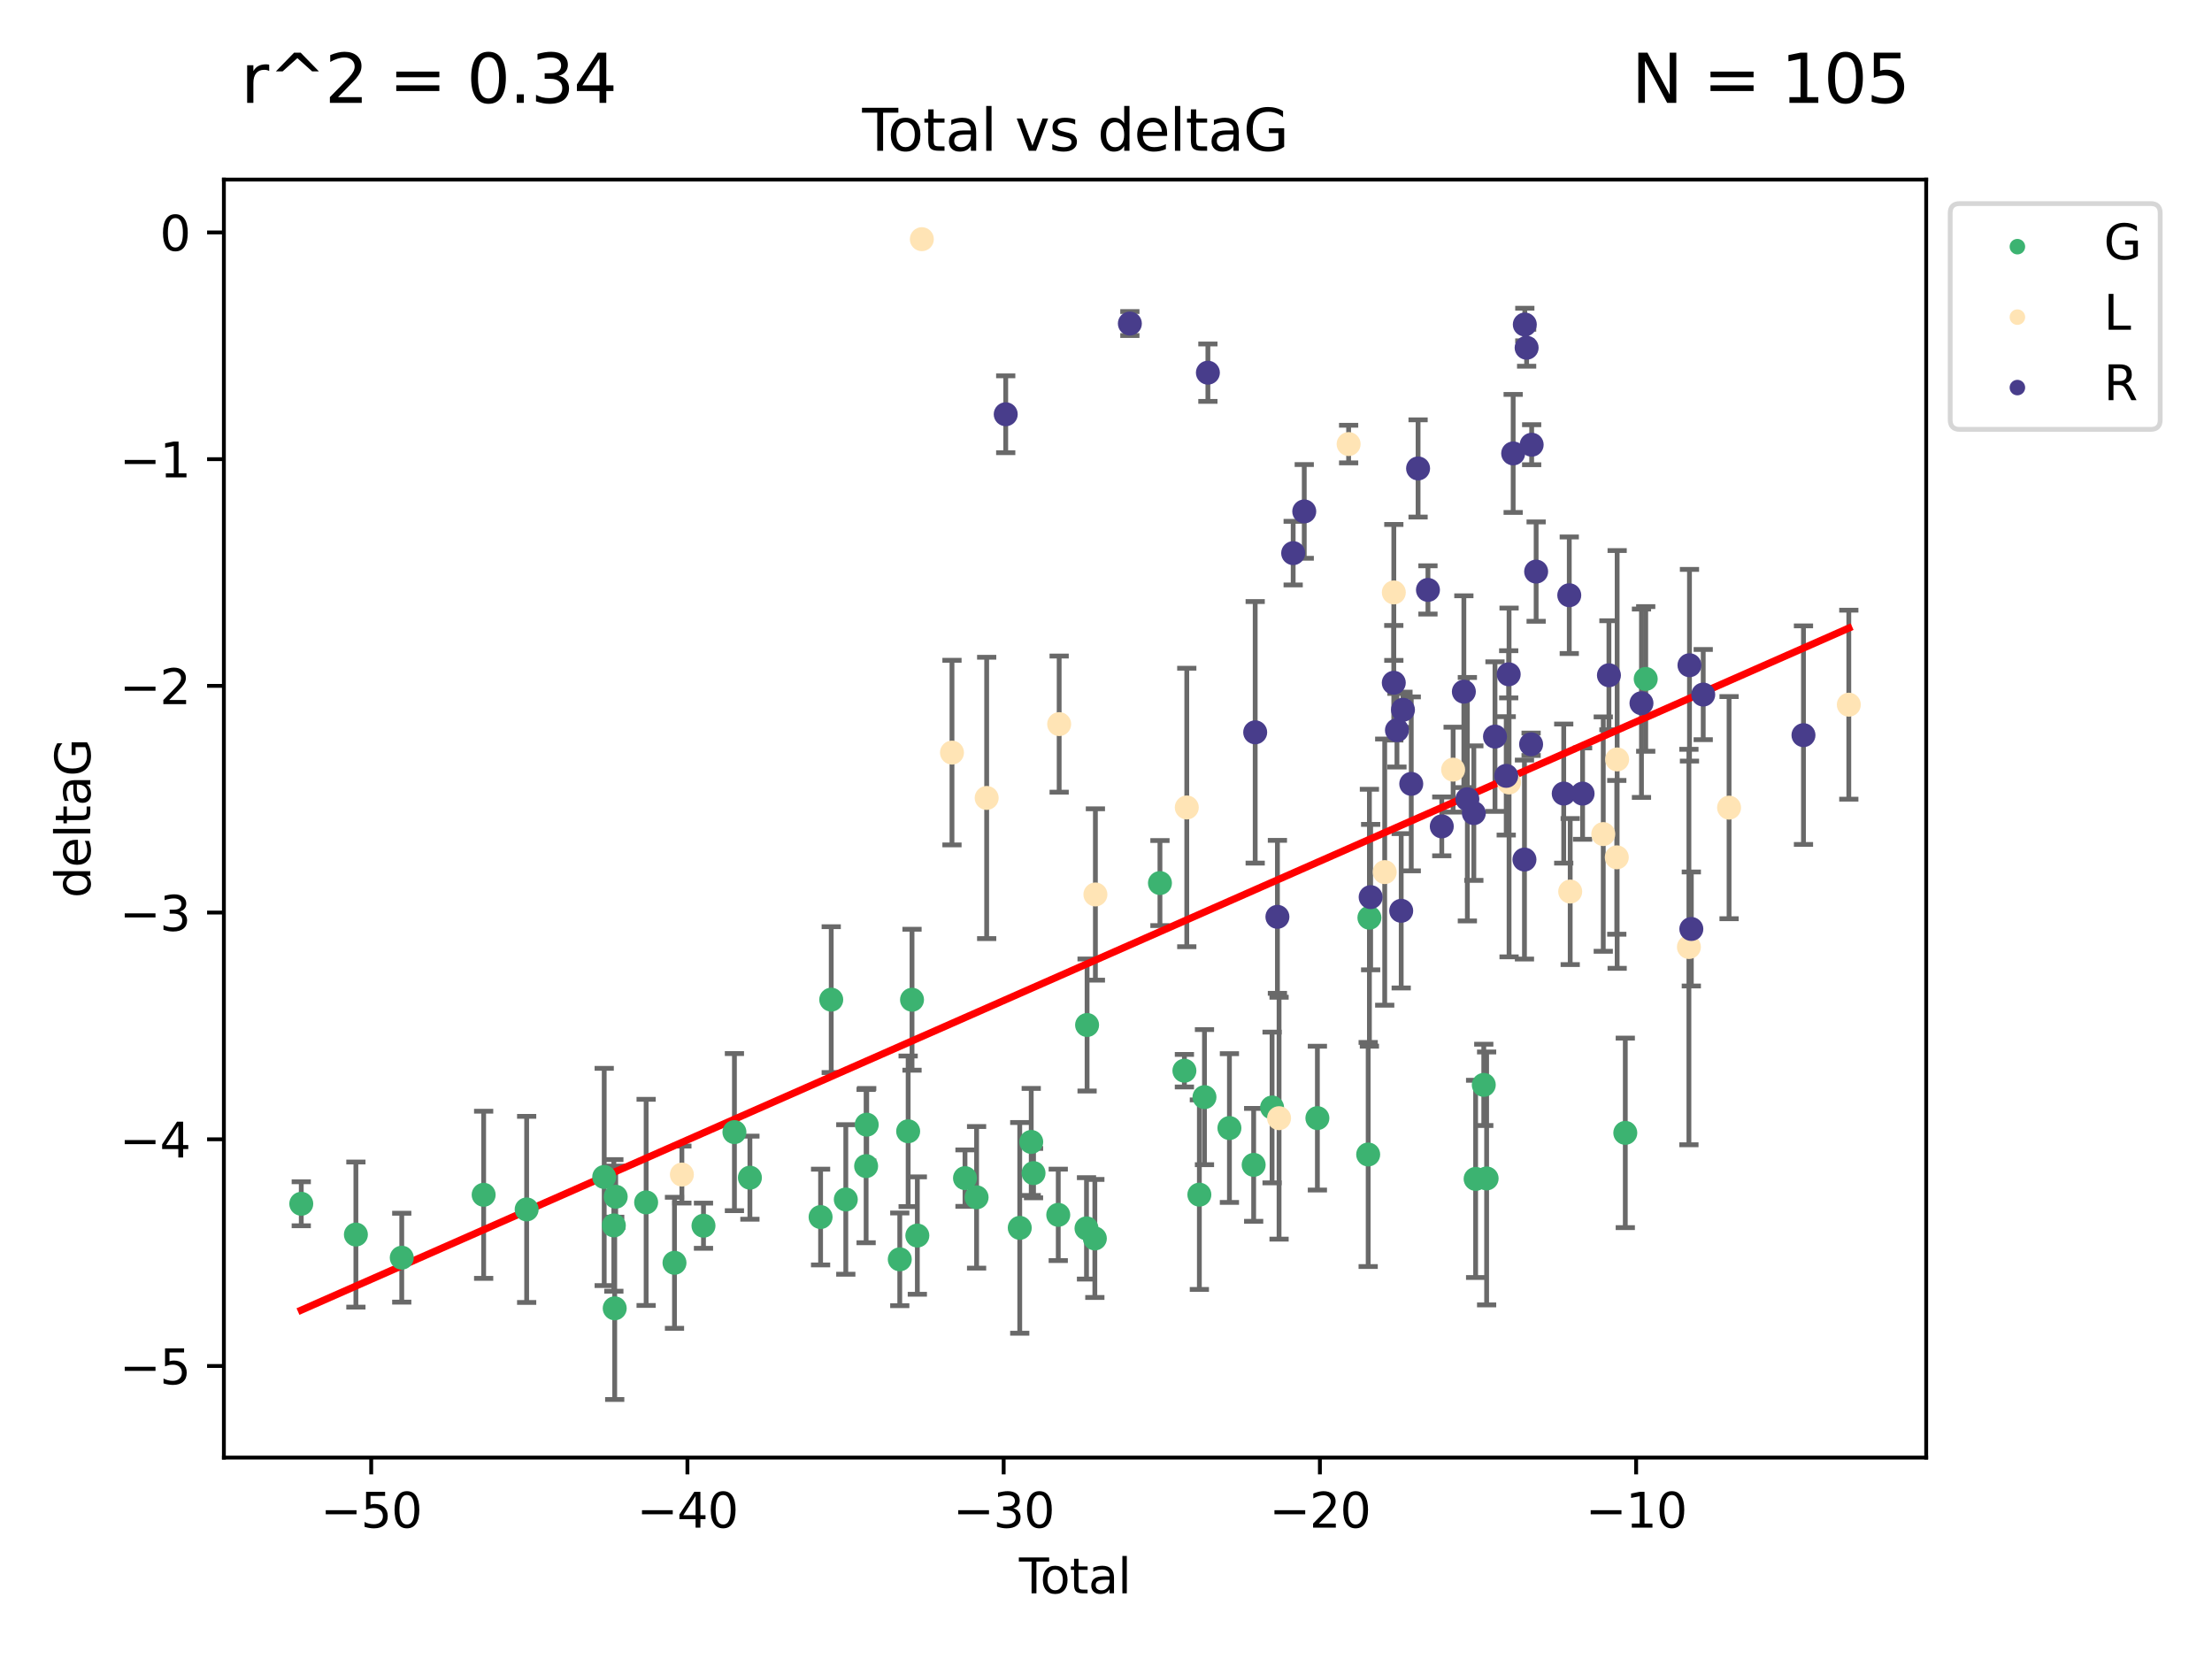<?xml version="1.0" encoding="utf-8" standalone="no"?>
<!DOCTYPE svg PUBLIC "-//W3C//DTD SVG 1.1//EN"
  "http://www.w3.org/Graphics/SVG/1.1/DTD/svg11.dtd">
<svg xmlns:xlink="http://www.w3.org/1999/xlink" width="460.8pt" height="345.6pt" viewBox="0 0 460.8 345.6" xmlns="http://www.w3.org/2000/svg" version="1.1">
 <defs>
  <style type="text/css">*{stroke-linejoin: round; stroke-linecap: butt}</style>
 </defs>
 <g id="figure_1">
  <g id="patch_1">
   <path d="M 0 345.6 
L 460.8 345.6 
L 460.8 0 
L 0 0 
z
" style="fill: #ffffff"/>
  </g>
  <g id="axes_1">
   <g id="patch_2">
    <path d="M 46.64 303.64 
L 401.26 303.64 
L 401.26 37.411 
L 46.64 37.411 
z
" style="fill: #ffffff"/>
   </g>
   <g id="PathCollection_1">
    <defs>
     <path id="md9abb0d1a3" d="M 0 1.118 
C 0.297 1.118 0.581 1 0.791 0.791 
C 1 0.581 1.118 0.297 1.118 0 
C 1.118 -0.297 1 -0.581 0.791 -0.791 
C 0.581 -1 0.297 -1.118 0 -1.118 
C -0.297 -1.118 -0.581 -1 -0.791 -0.791 
C -1 -0.581 -1.118 -0.297 -1.118 0 
C -1.118 0.297 -1 0.581 -0.791 0.791 
C -0.581 1 -0.297 1.118 0 1.118 
z
" style="stroke: #3cb371"/>
    </defs>
    <g clip-path="url(#pc18731ff33)">
     <use xlink:href="#md9abb0d1a3" x="62.759" y="250.768" style="fill: #3cb371; stroke: #3cb371"/>
     <use xlink:href="#md9abb0d1a3" x="74.139" y="257.182" style="fill: #3cb371; stroke: #3cb371"/>
     <use xlink:href="#md9abb0d1a3" x="83.693" y="261.999" style="fill: #3cb371; stroke: #3cb371"/>
     <use xlink:href="#md9abb0d1a3" x="100.753" y="248.897" style="fill: #3cb371; stroke: #3cb371"/>
     <use xlink:href="#md9abb0d1a3" x="109.712" y="251.943" style="fill: #3cb371; stroke: #3cb371"/>
     <use xlink:href="#md9abb0d1a3" x="125.868" y="245.184" style="fill: #3cb371; stroke: #3cb371"/>
     <use xlink:href="#md9abb0d1a3" x="127.875" y="255.274" style="fill: #3cb371; stroke: #3cb371"/>
     <use xlink:href="#md9abb0d1a3" x="128.056" y="272.546" style="fill: #3cb371; stroke: #3cb371"/>
     <use xlink:href="#md9abb0d1a3" x="128.261" y="249.3" style="fill: #3cb371; stroke: #3cb371"/>
     <use xlink:href="#md9abb0d1a3" x="134.602" y="250.479" style="fill: #3cb371; stroke: #3cb371"/>
     <use xlink:href="#md9abb0d1a3" x="140.509" y="263.065" style="fill: #3cb371; stroke: #3cb371"/>
     <use xlink:href="#md9abb0d1a3" x="146.549" y="255.34" style="fill: #3cb371; stroke: #3cb371"/>
     <use xlink:href="#md9abb0d1a3" x="152.994" y="235.839" style="fill: #3cb371; stroke: #3cb371"/>
     <use xlink:href="#md9abb0d1a3" x="156.22" y="245.332" style="fill: #3cb371; stroke: #3cb371"/>
     <use xlink:href="#md9abb0d1a3" x="170.944" y="253.533" style="fill: #3cb371; stroke: #3cb371"/>
     <use xlink:href="#md9abb0d1a3" x="173.161" y="208.243" style="fill: #3cb371; stroke: #3cb371"/>
     <use xlink:href="#md9abb0d1a3" x="176.196" y="249.871" style="fill: #3cb371; stroke: #3cb371"/>
     <use xlink:href="#md9abb0d1a3" x="180.429" y="242.922" style="fill: #3cb371; stroke: #3cb371"/>
     <use xlink:href="#md9abb0d1a3" x="180.553" y="234.292" style="fill: #3cb371; stroke: #3cb371"/>
     <use xlink:href="#md9abb0d1a3" x="187.44" y="262.342" style="fill: #3cb371; stroke: #3cb371"/>
     <use xlink:href="#md9abb0d1a3" x="189.185" y="235.668" style="fill: #3cb371; stroke: #3cb371"/>
     <use xlink:href="#md9abb0d1a3" x="189.991" y="208.261" style="fill: #3cb371; stroke: #3cb371"/>
     <use xlink:href="#md9abb0d1a3" x="191.099" y="257.388" style="fill: #3cb371; stroke: #3cb371"/>
     <use xlink:href="#md9abb0d1a3" x="201.027" y="245.425" style="fill: #3cb371; stroke: #3cb371"/>
     <use xlink:href="#md9abb0d1a3" x="203.441" y="249.423" style="fill: #3cb371; stroke: #3cb371"/>
     <use xlink:href="#md9abb0d1a3" x="212.433" y="255.787" style="fill: #3cb371; stroke: #3cb371"/>
     <use xlink:href="#md9abb0d1a3" x="214.824" y="237.885" style="fill: #3cb371; stroke: #3cb371"/>
     <use xlink:href="#md9abb0d1a3" x="215.304" y="244.382" style="fill: #3cb371; stroke: #3cb371"/>
     <use xlink:href="#md9abb0d1a3" x="220.454" y="253.075" style="fill: #3cb371; stroke: #3cb371"/>
     <use xlink:href="#md9abb0d1a3" x="226.338" y="255.891" style="fill: #3cb371; stroke: #3cb371"/>
     <use xlink:href="#md9abb0d1a3" x="226.459" y="213.526" style="fill: #3cb371; stroke: #3cb371"/>
     <use xlink:href="#md9abb0d1a3" x="228.076" y="257.991" style="fill: #3cb371; stroke: #3cb371"/>
     <use xlink:href="#md9abb0d1a3" x="241.639" y="183.956" style="fill: #3cb371; stroke: #3cb371"/>
     <use xlink:href="#md9abb0d1a3" x="246.733" y="223.045" style="fill: #3cb371; stroke: #3cb371"/>
     <use xlink:href="#md9abb0d1a3" x="249.849" y="248.867" style="fill: #3cb371; stroke: #3cb371"/>
     <use xlink:href="#md9abb0d1a3" x="250.914" y="228.553" style="fill: #3cb371; stroke: #3cb371"/>
     <use xlink:href="#md9abb0d1a3" x="256.111" y="234.993" style="fill: #3cb371; stroke: #3cb371"/>
     <use xlink:href="#md9abb0d1a3" x="261.16" y="242.66" style="fill: #3cb371; stroke: #3cb371"/>
     <use xlink:href="#md9abb0d1a3" x="264.997" y="230.71" style="fill: #3cb371; stroke: #3cb371"/>
     <use xlink:href="#md9abb0d1a3" x="274.436" y="232.924" style="fill: #3cb371; stroke: #3cb371"/>
     <use xlink:href="#md9abb0d1a3" x="285.016" y="240.501" style="fill: #3cb371; stroke: #3cb371"/>
     <use xlink:href="#md9abb0d1a3" x="285.273" y="191.178" style="fill: #3cb371; stroke: #3cb371"/>
     <use xlink:href="#md9abb0d1a3" x="307.4" y="245.585" style="fill: #3cb371; stroke: #3cb371"/>
     <use xlink:href="#md9abb0d1a3" x="309.097" y="225.998" style="fill: #3cb371; stroke: #3cb371"/>
     <use xlink:href="#md9abb0d1a3" x="309.691" y="245.49" style="fill: #3cb371; stroke: #3cb371"/>
     <use xlink:href="#md9abb0d1a3" x="338.578" y="235.999" style="fill: #3cb371; stroke: #3cb371"/>
     <use xlink:href="#md9abb0d1a3" x="342.833" y="141.433" style="fill: #3cb371; stroke: #3cb371"/>
    </g>
   </g>
   <g id="PathCollection_2">
    <defs>
     <path id="mf67f526aa0" d="M 0 1.118 
C 0.297 1.118 0.581 1 0.791 0.791 
C 1 0.581 1.118 0.297 1.118 0 
C 1.118 -0.297 1 -0.581 0.791 -0.791 
C 0.581 -1 0.297 -1.118 0 -1.118 
C -0.297 -1.118 -0.581 -1 -0.791 -0.791 
C -1 -0.581 -1.118 -0.297 -1.118 0 
C -1.118 0.297 -1 0.581 -0.791 0.791 
C -0.581 1 -0.297 1.118 0 1.118 
z
" style="stroke: #ffe4b5"/>
    </defs>
    <g clip-path="url(#pc18731ff33)">
     <use xlink:href="#mf67f526aa0" x="142.049" y="244.684" style="fill: #ffe4b5; stroke: #ffe4b5"/>
     <use xlink:href="#mf67f526aa0" x="192.036" y="49.825" style="fill: #ffe4b5; stroke: #ffe4b5"/>
     <use xlink:href="#mf67f526aa0" x="198.315" y="156.779" style="fill: #ffe4b5; stroke: #ffe4b5"/>
     <use xlink:href="#mf67f526aa0" x="205.542" y="166.226" style="fill: #ffe4b5; stroke: #ffe4b5"/>
     <use xlink:href="#mf67f526aa0" x="220.643" y="150.844" style="fill: #ffe4b5; stroke: #ffe4b5"/>
     <use xlink:href="#mf67f526aa0" x="228.192" y="186.336" style="fill: #ffe4b5; stroke: #ffe4b5"/>
     <use xlink:href="#mf67f526aa0" x="247.228" y="168.208" style="fill: #ffe4b5; stroke: #ffe4b5"/>
     <use xlink:href="#mf67f526aa0" x="266.452" y="232.938" style="fill: #ffe4b5; stroke: #ffe4b5"/>
     <use xlink:href="#mf67f526aa0" x="280.944" y="92.507" style="fill: #ffe4b5; stroke: #ffe4b5"/>
     <use xlink:href="#mf67f526aa0" x="288.461" y="181.675" style="fill: #ffe4b5; stroke: #ffe4b5"/>
     <use xlink:href="#mf67f526aa0" x="290.359" y="123.412" style="fill: #ffe4b5; stroke: #ffe4b5"/>
     <use xlink:href="#mf67f526aa0" x="302.713" y="160.331" style="fill: #ffe4b5; stroke: #ffe4b5"/>
     <use xlink:href="#mf67f526aa0" x="314.367" y="163" style="fill: #ffe4b5; stroke: #ffe4b5"/>
     <use xlink:href="#mf67f526aa0" x="327.101" y="185.725" style="fill: #ffe4b5; stroke: #ffe4b5"/>
     <use xlink:href="#mf67f526aa0" x="333.989" y="173.755" style="fill: #ffe4b5; stroke: #ffe4b5"/>
     <use xlink:href="#mf67f526aa0" x="336.806" y="178.6" style="fill: #ffe4b5; stroke: #ffe4b5"/>
     <use xlink:href="#mf67f526aa0" x="336.882" y="158.203" style="fill: #ffe4b5; stroke: #ffe4b5"/>
     <use xlink:href="#mf67f526aa0" x="351.832" y="197.283" style="fill: #ffe4b5; stroke: #ffe4b5"/>
     <use xlink:href="#mf67f526aa0" x="360.196" y="168.247" style="fill: #ffe4b5; stroke: #ffe4b5"/>
     <use xlink:href="#mf67f526aa0" x="385.141" y="146.798" style="fill: #ffe4b5; stroke: #ffe4b5"/>
    </g>
   </g>
   <g id="PathCollection_3">
    <defs>
     <path id="m97bad09172" d="M 0 1.118 
C 0.297 1.118 0.581 1 0.791 0.791 
C 1 0.581 1.118 0.297 1.118 0 
C 1.118 -0.297 1 -0.581 0.791 -0.791 
C 0.581 -1 0.297 -1.118 0 -1.118 
C -0.297 -1.118 -0.581 -1 -0.791 -0.791 
C -1 -0.581 -1.118 -0.297 -1.118 0 
C -1.118 0.297 -1 0.581 -0.791 0.791 
C -0.581 1 -0.297 1.118 0 1.118 
z
" style="stroke: #483d8b"/>
    </defs>
    <g clip-path="url(#pc18731ff33)">
     <use xlink:href="#m97bad09172" x="209.511" y="86.297" style="fill: #483d8b; stroke: #483d8b"/>
     <use xlink:href="#m97bad09172" x="235.371" y="67.402" style="fill: #483d8b; stroke: #483d8b"/>
     <use xlink:href="#m97bad09172" x="251.626" y="77.635" style="fill: #483d8b; stroke: #483d8b"/>
     <use xlink:href="#m97bad09172" x="261.479" y="152.556" style="fill: #483d8b; stroke: #483d8b"/>
     <use xlink:href="#m97bad09172" x="266.11" y="190.994" style="fill: #483d8b; stroke: #483d8b"/>
     <use xlink:href="#m97bad09172" x="269.391" y="115.228" style="fill: #483d8b; stroke: #483d8b"/>
     <use xlink:href="#m97bad09172" x="271.699" y="106.539" style="fill: #483d8b; stroke: #483d8b"/>
     <use xlink:href="#m97bad09172" x="285.531" y="186.886" style="fill: #483d8b; stroke: #483d8b"/>
     <use xlink:href="#m97bad09172" x="290.351" y="142.234" style="fill: #483d8b; stroke: #483d8b"/>
     <use xlink:href="#m97bad09172" x="291.01" y="152.116" style="fill: #483d8b; stroke: #483d8b"/>
     <use xlink:href="#m97bad09172" x="291.896" y="189.737" style="fill: #483d8b; stroke: #483d8b"/>
     <use xlink:href="#m97bad09172" x="292.263" y="147.86" style="fill: #483d8b; stroke: #483d8b"/>
     <use xlink:href="#m97bad09172" x="293.99" y="163.295" style="fill: #483d8b; stroke: #483d8b"/>
     <use xlink:href="#m97bad09172" x="295.412" y="97.586" style="fill: #483d8b; stroke: #483d8b"/>
     <use xlink:href="#m97bad09172" x="297.469" y="122.892" style="fill: #483d8b; stroke: #483d8b"/>
     <use xlink:href="#m97bad09172" x="300.349" y="172.149" style="fill: #483d8b; stroke: #483d8b"/>
     <use xlink:href="#m97bad09172" x="304.95" y="144.087" style="fill: #483d8b; stroke: #483d8b"/>
     <use xlink:href="#m97bad09172" x="305.679" y="166.485" style="fill: #483d8b; stroke: #483d8b"/>
     <use xlink:href="#m97bad09172" x="307.026" y="169.389" style="fill: #483d8b; stroke: #483d8b"/>
     <use xlink:href="#m97bad09172" x="311.434" y="153.445" style="fill: #483d8b; stroke: #483d8b"/>
     <use xlink:href="#m97bad09172" x="313.775" y="161.626" style="fill: #483d8b; stroke: #483d8b"/>
     <use xlink:href="#m97bad09172" x="314.289" y="140.469" style="fill: #483d8b; stroke: #483d8b"/>
     <use xlink:href="#m97bad09172" x="315.221" y="94.457" style="fill: #483d8b; stroke: #483d8b"/>
     <use xlink:href="#m97bad09172" x="317.573" y="179.06" style="fill: #483d8b; stroke: #483d8b"/>
     <use xlink:href="#m97bad09172" x="317.646" y="67.603" style="fill: #483d8b; stroke: #483d8b"/>
     <use xlink:href="#m97bad09172" x="318.025" y="72.443" style="fill: #483d8b; stroke: #483d8b"/>
     <use xlink:href="#m97bad09172" x="318.958" y="155.045" style="fill: #483d8b; stroke: #483d8b"/>
     <use xlink:href="#m97bad09172" x="319.073" y="92.644" style="fill: #483d8b; stroke: #483d8b"/>
     <use xlink:href="#m97bad09172" x="320.006" y="119.074" style="fill: #483d8b; stroke: #483d8b"/>
     <use xlink:href="#m97bad09172" x="325.753" y="165.316" style="fill: #483d8b; stroke: #483d8b"/>
     <use xlink:href="#m97bad09172" x="326.907" y="123.998" style="fill: #483d8b; stroke: #483d8b"/>
     <use xlink:href="#m97bad09172" x="329.682" y="165.325" style="fill: #483d8b; stroke: #483d8b"/>
     <use xlink:href="#m97bad09172" x="335.17" y="140.667" style="fill: #483d8b; stroke: #483d8b"/>
     <use xlink:href="#m97bad09172" x="341.948" y="146.492" style="fill: #483d8b; stroke: #483d8b"/>
     <use xlink:href="#m97bad09172" x="351.948" y="138.582" style="fill: #483d8b; stroke: #483d8b"/>
     <use xlink:href="#m97bad09172" x="352.334" y="193.524" style="fill: #483d8b; stroke: #483d8b"/>
     <use xlink:href="#m97bad09172" x="354.813" y="144.69" style="fill: #483d8b; stroke: #483d8b"/>
     <use xlink:href="#m97bad09172" x="375.696" y="153.144" style="fill: #483d8b; stroke: #483d8b"/>
    </g>
   </g>
   <g id="matplotlib.axis_1">
    <g id="xtick_1">
     <g id="line2d_1">
      <defs>
       <path id="mc5dfdde8c7" d="M 0 0 
L 0 3.5 
" style="stroke: #000000; stroke-width: 0.8"/>
      </defs>
      <g>
       <use xlink:href="#mc5dfdde8c7" x="77.328" y="303.64" style="stroke: #000000; stroke-width: 0.8"/>
      </g>
     </g>
     <g id="text_1">
      <!-- −50 -->
      <g transform="translate(66.775 318.238)scale(0.1 -0.1)">
       <defs>
        <path id="DejaVuSans-2212" d="M 678 2272 
L 4684 2272 
L 4684 1741 
L 678 1741 
L 678 2272 
z
" transform="scale(0.016)"/>
        <path id="DejaVuSans-35" d="M 691 4666 
L 3169 4666 
L 3169 4134 
L 1269 4134 
L 1269 2991 
Q 1406 3038 1543 3061 
Q 1681 3084 1819 3084 
Q 2600 3084 3056 2656 
Q 3513 2228 3513 1497 
Q 3513 744 3044 326 
Q 2575 -91 1722 -91 
Q 1428 -91 1123 -41 
Q 819 9 494 109 
L 494 744 
Q 775 591 1075 516 
Q 1375 441 1709 441 
Q 2250 441 2565 725 
Q 2881 1009 2881 1497 
Q 2881 1984 2565 2268 
Q 2250 2553 1709 2553 
Q 1456 2553 1204 2497 
Q 953 2441 691 2322 
L 691 4666 
z
" transform="scale(0.016)"/>
        <path id="DejaVuSans-30" d="M 2034 4250 
Q 1547 4250 1301 3770 
Q 1056 3291 1056 2328 
Q 1056 1369 1301 889 
Q 1547 409 2034 409 
Q 2525 409 2770 889 
Q 3016 1369 3016 2328 
Q 3016 3291 2770 3770 
Q 2525 4250 2034 4250 
z
M 2034 4750 
Q 2819 4750 3233 4129 
Q 3647 3509 3647 2328 
Q 3647 1150 3233 529 
Q 2819 -91 2034 -91 
Q 1250 -91 836 529 
Q 422 1150 422 2328 
Q 422 3509 836 4129 
Q 1250 4750 2034 4750 
z
" transform="scale(0.016)"/>
       </defs>
       <use xlink:href="#DejaVuSans-2212"/>
       <use xlink:href="#DejaVuSans-35" x="83.789"/>
       <use xlink:href="#DejaVuSans-30" x="147.412"/>
      </g>
     </g>
    </g>
    <g id="xtick_2">
     <g id="line2d_2">
      <g>
       <use xlink:href="#mc5dfdde8c7" x="143.205" y="303.64" style="stroke: #000000; stroke-width: 0.8"/>
      </g>
     </g>
     <g id="text_2">
      <!-- −40 -->
      <g transform="translate(132.652 318.238)scale(0.1 -0.1)">
       <defs>
        <path id="DejaVuSans-34" d="M 2419 4116 
L 825 1625 
L 2419 1625 
L 2419 4116 
z
M 2253 4666 
L 3047 4666 
L 3047 1625 
L 3713 1625 
L 3713 1100 
L 3047 1100 
L 3047 0 
L 2419 0 
L 2419 1100 
L 313 1100 
L 313 1709 
L 2253 4666 
z
" transform="scale(0.016)"/>
       </defs>
       <use xlink:href="#DejaVuSans-2212"/>
       <use xlink:href="#DejaVuSans-34" x="83.789"/>
       <use xlink:href="#DejaVuSans-30" x="147.412"/>
      </g>
     </g>
    </g>
    <g id="xtick_3">
     <g id="line2d_3">
      <g>
       <use xlink:href="#mc5dfdde8c7" x="209.082" y="303.64" style="stroke: #000000; stroke-width: 0.8"/>
      </g>
     </g>
     <g id="text_3">
      <!-- −30 -->
      <g transform="translate(198.53 318.238)scale(0.1 -0.1)">
       <defs>
        <path id="DejaVuSans-33" d="M 2597 2516 
Q 3050 2419 3304 2112 
Q 3559 1806 3559 1356 
Q 3559 666 3084 287 
Q 2609 -91 1734 -91 
Q 1441 -91 1130 -33 
Q 819 25 488 141 
L 488 750 
Q 750 597 1062 519 
Q 1375 441 1716 441 
Q 2309 441 2620 675 
Q 2931 909 2931 1356 
Q 2931 1769 2642 2001 
Q 2353 2234 1838 2234 
L 1294 2234 
L 1294 2753 
L 1863 2753 
Q 2328 2753 2575 2939 
Q 2822 3125 2822 3475 
Q 2822 3834 2567 4026 
Q 2313 4219 1838 4219 
Q 1578 4219 1281 4162 
Q 984 4106 628 3988 
L 628 4550 
Q 988 4650 1302 4700 
Q 1616 4750 1894 4750 
Q 2613 4750 3031 4423 
Q 3450 4097 3450 3541 
Q 3450 3153 3228 2886 
Q 3006 2619 2597 2516 
z
" transform="scale(0.016)"/>
       </defs>
       <use xlink:href="#DejaVuSans-2212"/>
       <use xlink:href="#DejaVuSans-33" x="83.789"/>
       <use xlink:href="#DejaVuSans-30" x="147.412"/>
      </g>
     </g>
    </g>
    <g id="xtick_4">
     <g id="line2d_4">
      <g>
       <use xlink:href="#mc5dfdde8c7" x="274.959" y="303.64" style="stroke: #000000; stroke-width: 0.8"/>
      </g>
     </g>
     <g id="text_4">
      <!-- −20 -->
      <g transform="translate(264.407 318.238)scale(0.1 -0.1)">
       <defs>
        <path id="DejaVuSans-32" d="M 1228 531 
L 3431 531 
L 3431 0 
L 469 0 
L 469 531 
Q 828 903 1448 1529 
Q 2069 2156 2228 2338 
Q 2531 2678 2651 2914 
Q 2772 3150 2772 3378 
Q 2772 3750 2511 3984 
Q 2250 4219 1831 4219 
Q 1534 4219 1204 4116 
Q 875 4013 500 3803 
L 500 4441 
Q 881 4594 1212 4672 
Q 1544 4750 1819 4750 
Q 2544 4750 2975 4387 
Q 3406 4025 3406 3419 
Q 3406 3131 3298 2873 
Q 3191 2616 2906 2266 
Q 2828 2175 2409 1742 
Q 1991 1309 1228 531 
z
" transform="scale(0.016)"/>
       </defs>
       <use xlink:href="#DejaVuSans-2212"/>
       <use xlink:href="#DejaVuSans-32" x="83.789"/>
       <use xlink:href="#DejaVuSans-30" x="147.412"/>
      </g>
     </g>
    </g>
    <g id="xtick_5">
     <g id="line2d_5">
      <g>
       <use xlink:href="#mc5dfdde8c7" x="340.836" y="303.64" style="stroke: #000000; stroke-width: 0.8"/>
      </g>
     </g>
     <g id="text_5">
      <!-- −10 -->
      <g transform="translate(330.284 318.238)scale(0.1 -0.1)">
       <defs>
        <path id="DejaVuSans-31" d="M 794 531 
L 1825 531 
L 1825 4091 
L 703 3866 
L 703 4441 
L 1819 4666 
L 2450 4666 
L 2450 531 
L 3481 531 
L 3481 0 
L 794 0 
L 794 531 
z
" transform="scale(0.016)"/>
       </defs>
       <use xlink:href="#DejaVuSans-2212"/>
       <use xlink:href="#DejaVuSans-31" x="83.789"/>
       <use xlink:href="#DejaVuSans-30" x="147.412"/>
      </g>
     </g>
    </g>
    <g id="text_6">
     <!-- Total -->
     <g transform="translate(212.273 331.917)scale(0.1 -0.1)">
      <defs>
       <path id="DejaVuSans-54" d="M -19 4666 
L 3928 4666 
L 3928 4134 
L 2272 4134 
L 2272 0 
L 1638 0 
L 1638 4134 
L -19 4134 
L -19 4666 
z
" transform="scale(0.016)"/>
       <path id="DejaVuSans-6f" d="M 1959 3097 
Q 1497 3097 1228 2736 
Q 959 2375 959 1747 
Q 959 1119 1226 758 
Q 1494 397 1959 397 
Q 2419 397 2687 759 
Q 2956 1122 2956 1747 
Q 2956 2369 2687 2733 
Q 2419 3097 1959 3097 
z
M 1959 3584 
Q 2709 3584 3137 3096 
Q 3566 2609 3566 1747 
Q 3566 888 3137 398 
Q 2709 -91 1959 -91 
Q 1206 -91 779 398 
Q 353 888 353 1747 
Q 353 2609 779 3096 
Q 1206 3584 1959 3584 
z
" transform="scale(0.016)"/>
       <path id="DejaVuSans-74" d="M 1172 4494 
L 1172 3500 
L 2356 3500 
L 2356 3053 
L 1172 3053 
L 1172 1153 
Q 1172 725 1289 603 
Q 1406 481 1766 481 
L 2356 481 
L 2356 0 
L 1766 0 
Q 1100 0 847 248 
Q 594 497 594 1153 
L 594 3053 
L 172 3053 
L 172 3500 
L 594 3500 
L 594 4494 
L 1172 4494 
z
" transform="scale(0.016)"/>
       <path id="DejaVuSans-61" d="M 2194 1759 
Q 1497 1759 1228 1600 
Q 959 1441 959 1056 
Q 959 750 1161 570 
Q 1363 391 1709 391 
Q 2188 391 2477 730 
Q 2766 1069 2766 1631 
L 2766 1759 
L 2194 1759 
z
M 3341 1997 
L 3341 0 
L 2766 0 
L 2766 531 
Q 2569 213 2275 61 
Q 1981 -91 1556 -91 
Q 1019 -91 701 211 
Q 384 513 384 1019 
Q 384 1609 779 1909 
Q 1175 2209 1959 2209 
L 2766 2209 
L 2766 2266 
Q 2766 2663 2505 2880 
Q 2244 3097 1772 3097 
Q 1472 3097 1187 3025 
Q 903 2953 641 2809 
L 641 3341 
Q 956 3463 1253 3523 
Q 1550 3584 1831 3584 
Q 2591 3584 2966 3190 
Q 3341 2797 3341 1997 
z
" transform="scale(0.016)"/>
       <path id="DejaVuSans-6c" d="M 603 4863 
L 1178 4863 
L 1178 0 
L 603 0 
L 603 4863 
z
" transform="scale(0.016)"/>
      </defs>
      <use xlink:href="#DejaVuSans-54"/>
      <use xlink:href="#DejaVuSans-6f" x="44.084"/>
      <use xlink:href="#DejaVuSans-74" x="105.266"/>
      <use xlink:href="#DejaVuSans-61" x="144.475"/>
      <use xlink:href="#DejaVuSans-6c" x="205.754"/>
     </g>
    </g>
   </g>
   <g id="matplotlib.axis_2">
    <g id="ytick_1">
     <g id="line2d_6">
      <defs>
       <path id="mfd7116fddd" d="M 0 0 
L -3.5 0 
" style="stroke: #000000; stroke-width: 0.8"/>
      </defs>
      <g>
       <use xlink:href="#mfd7116fddd" x="46.64" y="284.56" style="stroke: #000000; stroke-width: 0.8"/>
      </g>
     </g>
     <g id="text_7">
      <!-- −5 -->
      <g transform="translate(24.898 288.36)scale(0.1 -0.1)">
       <use xlink:href="#DejaVuSans-2212"/>
       <use xlink:href="#DejaVuSans-35" x="83.789"/>
      </g>
     </g>
    </g>
    <g id="ytick_2">
     <g id="line2d_7">
      <g>
       <use xlink:href="#mfd7116fddd" x="46.64" y="237.333" style="stroke: #000000; stroke-width: 0.8"/>
      </g>
     </g>
     <g id="text_8">
      <!-- −4 -->
      <g transform="translate(24.898 241.132)scale(0.1 -0.1)">
       <use xlink:href="#DejaVuSans-2212"/>
       <use xlink:href="#DejaVuSans-34" x="83.789"/>
      </g>
     </g>
    </g>
    <g id="ytick_3">
     <g id="line2d_8">
      <g>
       <use xlink:href="#mfd7116fddd" x="46.64" y="190.106" style="stroke: #000000; stroke-width: 0.8"/>
      </g>
     </g>
     <g id="text_9">
      <!-- −3 -->
      <g transform="translate(24.898 193.905)scale(0.1 -0.1)">
       <use xlink:href="#DejaVuSans-2212"/>
       <use xlink:href="#DejaVuSans-33" x="83.789"/>
      </g>
     </g>
    </g>
    <g id="ytick_4">
     <g id="line2d_9">
      <g>
       <use xlink:href="#mfd7116fddd" x="46.64" y="142.878" style="stroke: #000000; stroke-width: 0.8"/>
      </g>
     </g>
     <g id="text_10">
      <!-- −2 -->
      <g transform="translate(24.898 146.677)scale(0.1 -0.1)">
       <use xlink:href="#DejaVuSans-2212"/>
       <use xlink:href="#DejaVuSans-32" x="83.789"/>
      </g>
     </g>
    </g>
    <g id="ytick_5">
     <g id="line2d_10">
      <g>
       <use xlink:href="#mfd7116fddd" x="46.64" y="95.651" style="stroke: #000000; stroke-width: 0.8"/>
      </g>
     </g>
     <g id="text_11">
      <!-- −1 -->
      <g transform="translate(24.898 99.45)scale(0.1 -0.1)">
       <use xlink:href="#DejaVuSans-2212"/>
       <use xlink:href="#DejaVuSans-31" x="83.789"/>
      </g>
     </g>
    </g>
    <g id="ytick_6">
     <g id="line2d_11">
      <g>
       <use xlink:href="#mfd7116fddd" x="46.64" y="48.423" style="stroke: #000000; stroke-width: 0.8"/>
      </g>
     </g>
     <g id="text_12">
      <!-- 0 -->
      <g transform="translate(33.278 52.223)scale(0.1 -0.1)">
       <use xlink:href="#DejaVuSans-30"/>
      </g>
     </g>
    </g>
    <g id="text_13">
     <!-- deltaG -->
     <g transform="translate(18.818 187.064)rotate(-90)scale(0.1 -0.1)">
      <defs>
       <path id="DejaVuSans-64" d="M 2906 2969 
L 2906 4863 
L 3481 4863 
L 3481 0 
L 2906 0 
L 2906 525 
Q 2725 213 2448 61 
Q 2172 -91 1784 -91 
Q 1150 -91 751 415 
Q 353 922 353 1747 
Q 353 2572 751 3078 
Q 1150 3584 1784 3584 
Q 2172 3584 2448 3432 
Q 2725 3281 2906 2969 
z
M 947 1747 
Q 947 1113 1208 752 
Q 1469 391 1925 391 
Q 2381 391 2643 752 
Q 2906 1113 2906 1747 
Q 2906 2381 2643 2742 
Q 2381 3103 1925 3103 
Q 1469 3103 1208 2742 
Q 947 2381 947 1747 
z
" transform="scale(0.016)"/>
       <path id="DejaVuSans-65" d="M 3597 1894 
L 3597 1613 
L 953 1613 
Q 991 1019 1311 708 
Q 1631 397 2203 397 
Q 2534 397 2845 478 
Q 3156 559 3463 722 
L 3463 178 
Q 3153 47 2828 -22 
Q 2503 -91 2169 -91 
Q 1331 -91 842 396 
Q 353 884 353 1716 
Q 353 2575 817 3079 
Q 1281 3584 2069 3584 
Q 2775 3584 3186 3129 
Q 3597 2675 3597 1894 
z
M 3022 2063 
Q 3016 2534 2758 2815 
Q 2500 3097 2075 3097 
Q 1594 3097 1305 2825 
Q 1016 2553 972 2059 
L 3022 2063 
z
" transform="scale(0.016)"/>
       <path id="DejaVuSans-47" d="M 3809 666 
L 3809 1919 
L 2778 1919 
L 2778 2438 
L 4434 2438 
L 4434 434 
Q 4069 175 3628 42 
Q 3188 -91 2688 -91 
Q 1594 -91 976 548 
Q 359 1188 359 2328 
Q 359 3472 976 4111 
Q 1594 4750 2688 4750 
Q 3144 4750 3555 4637 
Q 3966 4525 4313 4306 
L 4313 3634 
Q 3963 3931 3569 4081 
Q 3175 4231 2741 4231 
Q 1884 4231 1454 3753 
Q 1025 3275 1025 2328 
Q 1025 1384 1454 906 
Q 1884 428 2741 428 
Q 3075 428 3337 486 
Q 3600 544 3809 666 
z
" transform="scale(0.016)"/>
      </defs>
      <use xlink:href="#DejaVuSans-64"/>
      <use xlink:href="#DejaVuSans-65" x="63.477"/>
      <use xlink:href="#DejaVuSans-6c" x="125"/>
      <use xlink:href="#DejaVuSans-74" x="152.783"/>
      <use xlink:href="#DejaVuSans-61" x="191.992"/>
      <use xlink:href="#DejaVuSans-47" x="253.271"/>
     </g>
    </g>
   </g>
   <g id="LineCollection_1">
    <path d="M 62.759 255.351 
L 62.759 246.184 
" clip-path="url(#pc18731ff33)" style="fill: none; stroke: #696969"/>
    <path d="M 74.139 272.296 
L 74.139 242.068 
" clip-path="url(#pc18731ff33)" style="fill: none; stroke: #696969"/>
    <path d="M 83.693 271.258 
L 83.693 252.74 
" clip-path="url(#pc18731ff33)" style="fill: none; stroke: #696969"/>
    <path d="M 100.753 266.304 
L 100.753 231.49 
" clip-path="url(#pc18731ff33)" style="fill: none; stroke: #696969"/>
    <path d="M 109.712 271.328 
L 109.712 232.557 
" clip-path="url(#pc18731ff33)" style="fill: none; stroke: #696969"/>
    <path d="M 125.868 267.809 
L 125.868 222.558 
" clip-path="url(#pc18731ff33)" style="fill: none; stroke: #696969"/>
    <path d="M 127.875 268.985 
L 127.875 241.562 
" clip-path="url(#pc18731ff33)" style="fill: none; stroke: #696969"/>
    <path d="M 128.056 291.539 
L 128.056 253.554 
" clip-path="url(#pc18731ff33)" style="fill: none; stroke: #696969"/>
    <path d="M 128.261 255.687 
L 128.261 242.912 
" clip-path="url(#pc18731ff33)" style="fill: none; stroke: #696969"/>
    <path d="M 134.602 271.953 
L 134.602 229.006 
" clip-path="url(#pc18731ff33)" style="fill: none; stroke: #696969"/>
    <path d="M 140.509 276.714 
L 140.509 249.415 
" clip-path="url(#pc18731ff33)" style="fill: none; stroke: #696969"/>
    <path d="M 146.549 260.046 
L 146.549 250.634 
" clip-path="url(#pc18731ff33)" style="fill: none; stroke: #696969"/>
    <path d="M 152.994 252.204 
L 152.994 219.474 
" clip-path="url(#pc18731ff33)" style="fill: none; stroke: #696969"/>
    <path d="M 156.22 253.984 
L 156.22 236.68 
" clip-path="url(#pc18731ff33)" style="fill: none; stroke: #696969"/>
    <path d="M 170.944 263.506 
L 170.944 243.559 
" clip-path="url(#pc18731ff33)" style="fill: none; stroke: #696969"/>
    <path d="M 173.161 223.434 
L 173.161 193.052 
" clip-path="url(#pc18731ff33)" style="fill: none; stroke: #696969"/>
    <path d="M 176.196 265.445 
L 176.196 234.297 
" clip-path="url(#pc18731ff33)" style="fill: none; stroke: #696969"/>
    <path d="M 180.429 258.884 
L 180.429 226.961 
" clip-path="url(#pc18731ff33)" style="fill: none; stroke: #696969"/>
    <path d="M 180.553 241.842 
L 180.553 226.742 
" clip-path="url(#pc18731ff33)" style="fill: none; stroke: #696969"/>
    <path d="M 187.44 272.002 
L 187.44 252.682 
" clip-path="url(#pc18731ff33)" style="fill: none; stroke: #696969"/>
    <path d="M 189.185 251.35 
L 189.185 219.987 
" clip-path="url(#pc18731ff33)" style="fill: none; stroke: #696969"/>
    <path d="M 189.991 222.943 
L 189.991 193.58 
" clip-path="url(#pc18731ff33)" style="fill: none; stroke: #696969"/>
    <path d="M 191.099 269.616 
L 191.099 245.16 
" clip-path="url(#pc18731ff33)" style="fill: none; stroke: #696969"/>
    <path d="M 201.027 251.305 
L 201.027 239.545 
" clip-path="url(#pc18731ff33)" style="fill: none; stroke: #696969"/>
    <path d="M 203.441 264.171 
L 203.441 234.675 
" clip-path="url(#pc18731ff33)" style="fill: none; stroke: #696969"/>
    <path d="M 212.433 277.735 
L 212.433 233.84 
" clip-path="url(#pc18731ff33)" style="fill: none; stroke: #696969"/>
    <path d="M 214.824 249.033 
L 214.824 226.738 
" clip-path="url(#pc18731ff33)" style="fill: none; stroke: #696969"/>
    <path d="M 215.304 249.527 
L 215.304 239.237 
" clip-path="url(#pc18731ff33)" style="fill: none; stroke: #696969"/>
    <path d="M 220.454 262.599 
L 220.454 243.552 
" clip-path="url(#pc18731ff33)" style="fill: none; stroke: #696969"/>
    <path d="M 226.338 266.454 
L 226.338 245.329 
" clip-path="url(#pc18731ff33)" style="fill: none; stroke: #696969"/>
    <path d="M 226.459 227.28 
L 226.459 199.771 
" clip-path="url(#pc18731ff33)" style="fill: none; stroke: #696969"/>
    <path d="M 228.076 270.285 
L 228.076 245.697 
" clip-path="url(#pc18731ff33)" style="fill: none; stroke: #696969"/>
    <path d="M 241.639 192.814 
L 241.639 175.098 
" clip-path="url(#pc18731ff33)" style="fill: none; stroke: #696969"/>
    <path d="M 246.733 226.438 
L 246.733 219.652 
" clip-path="url(#pc18731ff33)" style="fill: none; stroke: #696969"/>
    <path d="M 249.849 268.609 
L 249.849 229.125 
" clip-path="url(#pc18731ff33)" style="fill: none; stroke: #696969"/>
    <path d="M 250.914 242.626 
L 250.914 214.481 
" clip-path="url(#pc18731ff33)" style="fill: none; stroke: #696969"/>
    <path d="M 256.111 250.487 
L 256.111 219.499 
" clip-path="url(#pc18731ff33)" style="fill: none; stroke: #696969"/>
    <path d="M 261.16 254.419 
L 261.16 230.902 
" clip-path="url(#pc18731ff33)" style="fill: none; stroke: #696969"/>
    <path d="M 264.997 246.412 
L 264.997 215.007 
" clip-path="url(#pc18731ff33)" style="fill: none; stroke: #696969"/>
    <path d="M 274.436 247.9 
L 274.436 217.947 
" clip-path="url(#pc18731ff33)" style="fill: none; stroke: #696969"/>
    <path d="M 285.016 263.84 
L 285.016 217.163 
" clip-path="url(#pc18731ff33)" style="fill: none; stroke: #696969"/>
    <path d="M 285.273 217.938 
L 285.273 164.418 
" clip-path="url(#pc18731ff33)" style="fill: none; stroke: #696969"/>
    <path d="M 307.4 266.127 
L 307.4 225.043 
" clip-path="url(#pc18731ff33)" style="fill: none; stroke: #696969"/>
    <path d="M 309.097 234.468 
L 309.097 217.529 
" clip-path="url(#pc18731ff33)" style="fill: none; stroke: #696969"/>
    <path d="M 309.691 271.836 
L 309.691 219.145 
" clip-path="url(#pc18731ff33)" style="fill: none; stroke: #696969"/>
    <path d="M 338.578 255.74 
L 338.578 216.257 
" clip-path="url(#pc18731ff33)" style="fill: none; stroke: #696969"/>
    <path d="M 342.833 156.5 
L 342.833 126.366 
" clip-path="url(#pc18731ff33)" style="fill: none; stroke: #696969"/>
   </g>
   <g id="line2d_12">
    <defs>
     <path id="m90ac4d7902" d="M 2 0 
L -2 -0 
" style="stroke: #696969"/>
    </defs>
    <g clip-path="url(#pc18731ff33)">
     <use xlink:href="#m90ac4d7902" x="62.759" y="255.351" style="fill: #696969; stroke: #696969"/>
     <use xlink:href="#m90ac4d7902" x="74.139" y="272.296" style="fill: #696969; stroke: #696969"/>
     <use xlink:href="#m90ac4d7902" x="83.693" y="271.258" style="fill: #696969; stroke: #696969"/>
     <use xlink:href="#m90ac4d7902" x="100.753" y="266.304" style="fill: #696969; stroke: #696969"/>
     <use xlink:href="#m90ac4d7902" x="109.712" y="271.328" style="fill: #696969; stroke: #696969"/>
     <use xlink:href="#m90ac4d7902" x="125.868" y="267.809" style="fill: #696969; stroke: #696969"/>
     <use xlink:href="#m90ac4d7902" x="127.875" y="268.985" style="fill: #696969; stroke: #696969"/>
     <use xlink:href="#m90ac4d7902" x="128.056" y="291.539" style="fill: #696969; stroke: #696969"/>
     <use xlink:href="#m90ac4d7902" x="128.261" y="255.687" style="fill: #696969; stroke: #696969"/>
     <use xlink:href="#m90ac4d7902" x="134.602" y="271.953" style="fill: #696969; stroke: #696969"/>
     <use xlink:href="#m90ac4d7902" x="140.509" y="276.714" style="fill: #696969; stroke: #696969"/>
     <use xlink:href="#m90ac4d7902" x="146.549" y="260.046" style="fill: #696969; stroke: #696969"/>
     <use xlink:href="#m90ac4d7902" x="152.994" y="252.204" style="fill: #696969; stroke: #696969"/>
     <use xlink:href="#m90ac4d7902" x="156.22" y="253.984" style="fill: #696969; stroke: #696969"/>
     <use xlink:href="#m90ac4d7902" x="170.944" y="263.506" style="fill: #696969; stroke: #696969"/>
     <use xlink:href="#m90ac4d7902" x="173.161" y="223.434" style="fill: #696969; stroke: #696969"/>
     <use xlink:href="#m90ac4d7902" x="176.196" y="265.445" style="fill: #696969; stroke: #696969"/>
     <use xlink:href="#m90ac4d7902" x="180.429" y="258.884" style="fill: #696969; stroke: #696969"/>
     <use xlink:href="#m90ac4d7902" x="180.553" y="241.842" style="fill: #696969; stroke: #696969"/>
     <use xlink:href="#m90ac4d7902" x="187.44" y="272.002" style="fill: #696969; stroke: #696969"/>
     <use xlink:href="#m90ac4d7902" x="189.185" y="251.35" style="fill: #696969; stroke: #696969"/>
     <use xlink:href="#m90ac4d7902" x="189.991" y="222.943" style="fill: #696969; stroke: #696969"/>
     <use xlink:href="#m90ac4d7902" x="191.099" y="269.616" style="fill: #696969; stroke: #696969"/>
     <use xlink:href="#m90ac4d7902" x="201.027" y="251.305" style="fill: #696969; stroke: #696969"/>
     <use xlink:href="#m90ac4d7902" x="203.441" y="264.171" style="fill: #696969; stroke: #696969"/>
     <use xlink:href="#m90ac4d7902" x="212.433" y="277.735" style="fill: #696969; stroke: #696969"/>
     <use xlink:href="#m90ac4d7902" x="214.824" y="249.033" style="fill: #696969; stroke: #696969"/>
     <use xlink:href="#m90ac4d7902" x="215.304" y="249.527" style="fill: #696969; stroke: #696969"/>
     <use xlink:href="#m90ac4d7902" x="220.454" y="262.599" style="fill: #696969; stroke: #696969"/>
     <use xlink:href="#m90ac4d7902" x="226.338" y="266.454" style="fill: #696969; stroke: #696969"/>
     <use xlink:href="#m90ac4d7902" x="226.459" y="227.28" style="fill: #696969; stroke: #696969"/>
     <use xlink:href="#m90ac4d7902" x="228.076" y="270.285" style="fill: #696969; stroke: #696969"/>
     <use xlink:href="#m90ac4d7902" x="241.639" y="192.814" style="fill: #696969; stroke: #696969"/>
     <use xlink:href="#m90ac4d7902" x="246.733" y="226.438" style="fill: #696969; stroke: #696969"/>
     <use xlink:href="#m90ac4d7902" x="249.849" y="268.609" style="fill: #696969; stroke: #696969"/>
     <use xlink:href="#m90ac4d7902" x="250.914" y="242.626" style="fill: #696969; stroke: #696969"/>
     <use xlink:href="#m90ac4d7902" x="256.111" y="250.487" style="fill: #696969; stroke: #696969"/>
     <use xlink:href="#m90ac4d7902" x="261.16" y="254.419" style="fill: #696969; stroke: #696969"/>
     <use xlink:href="#m90ac4d7902" x="264.997" y="246.412" style="fill: #696969; stroke: #696969"/>
     <use xlink:href="#m90ac4d7902" x="274.436" y="247.9" style="fill: #696969; stroke: #696969"/>
     <use xlink:href="#m90ac4d7902" x="285.016" y="263.84" style="fill: #696969; stroke: #696969"/>
     <use xlink:href="#m90ac4d7902" x="285.273" y="217.938" style="fill: #696969; stroke: #696969"/>
     <use xlink:href="#m90ac4d7902" x="307.4" y="266.127" style="fill: #696969; stroke: #696969"/>
     <use xlink:href="#m90ac4d7902" x="309.097" y="234.468" style="fill: #696969; stroke: #696969"/>
     <use xlink:href="#m90ac4d7902" x="309.691" y="271.836" style="fill: #696969; stroke: #696969"/>
     <use xlink:href="#m90ac4d7902" x="338.578" y="255.74" style="fill: #696969; stroke: #696969"/>
     <use xlink:href="#m90ac4d7902" x="342.833" y="156.5" style="fill: #696969; stroke: #696969"/>
    </g>
   </g>
   <g id="line2d_13">
    <g clip-path="url(#pc18731ff33)">
     <use xlink:href="#m90ac4d7902" x="62.759" y="246.184" style="fill: #696969; stroke: #696969"/>
     <use xlink:href="#m90ac4d7902" x="74.139" y="242.068" style="fill: #696969; stroke: #696969"/>
     <use xlink:href="#m90ac4d7902" x="83.693" y="252.74" style="fill: #696969; stroke: #696969"/>
     <use xlink:href="#m90ac4d7902" x="100.753" y="231.49" style="fill: #696969; stroke: #696969"/>
     <use xlink:href="#m90ac4d7902" x="109.712" y="232.557" style="fill: #696969; stroke: #696969"/>
     <use xlink:href="#m90ac4d7902" x="125.868" y="222.558" style="fill: #696969; stroke: #696969"/>
     <use xlink:href="#m90ac4d7902" x="127.875" y="241.562" style="fill: #696969; stroke: #696969"/>
     <use xlink:href="#m90ac4d7902" x="128.056" y="253.554" style="fill: #696969; stroke: #696969"/>
     <use xlink:href="#m90ac4d7902" x="128.261" y="242.912" style="fill: #696969; stroke: #696969"/>
     <use xlink:href="#m90ac4d7902" x="134.602" y="229.006" style="fill: #696969; stroke: #696969"/>
     <use xlink:href="#m90ac4d7902" x="140.509" y="249.415" style="fill: #696969; stroke: #696969"/>
     <use xlink:href="#m90ac4d7902" x="146.549" y="250.634" style="fill: #696969; stroke: #696969"/>
     <use xlink:href="#m90ac4d7902" x="152.994" y="219.474" style="fill: #696969; stroke: #696969"/>
     <use xlink:href="#m90ac4d7902" x="156.22" y="236.68" style="fill: #696969; stroke: #696969"/>
     <use xlink:href="#m90ac4d7902" x="170.944" y="243.559" style="fill: #696969; stroke: #696969"/>
     <use xlink:href="#m90ac4d7902" x="173.161" y="193.052" style="fill: #696969; stroke: #696969"/>
     <use xlink:href="#m90ac4d7902" x="176.196" y="234.297" style="fill: #696969; stroke: #696969"/>
     <use xlink:href="#m90ac4d7902" x="180.429" y="226.961" style="fill: #696969; stroke: #696969"/>
     <use xlink:href="#m90ac4d7902" x="180.553" y="226.742" style="fill: #696969; stroke: #696969"/>
     <use xlink:href="#m90ac4d7902" x="187.44" y="252.682" style="fill: #696969; stroke: #696969"/>
     <use xlink:href="#m90ac4d7902" x="189.185" y="219.987" style="fill: #696969; stroke: #696969"/>
     <use xlink:href="#m90ac4d7902" x="189.991" y="193.58" style="fill: #696969; stroke: #696969"/>
     <use xlink:href="#m90ac4d7902" x="191.099" y="245.16" style="fill: #696969; stroke: #696969"/>
     <use xlink:href="#m90ac4d7902" x="201.027" y="239.545" style="fill: #696969; stroke: #696969"/>
     <use xlink:href="#m90ac4d7902" x="203.441" y="234.675" style="fill: #696969; stroke: #696969"/>
     <use xlink:href="#m90ac4d7902" x="212.433" y="233.84" style="fill: #696969; stroke: #696969"/>
     <use xlink:href="#m90ac4d7902" x="214.824" y="226.738" style="fill: #696969; stroke: #696969"/>
     <use xlink:href="#m90ac4d7902" x="215.304" y="239.237" style="fill: #696969; stroke: #696969"/>
     <use xlink:href="#m90ac4d7902" x="220.454" y="243.552" style="fill: #696969; stroke: #696969"/>
     <use xlink:href="#m90ac4d7902" x="226.338" y="245.329" style="fill: #696969; stroke: #696969"/>
     <use xlink:href="#m90ac4d7902" x="226.459" y="199.771" style="fill: #696969; stroke: #696969"/>
     <use xlink:href="#m90ac4d7902" x="228.076" y="245.697" style="fill: #696969; stroke: #696969"/>
     <use xlink:href="#m90ac4d7902" x="241.639" y="175.098" style="fill: #696969; stroke: #696969"/>
     <use xlink:href="#m90ac4d7902" x="246.733" y="219.652" style="fill: #696969; stroke: #696969"/>
     <use xlink:href="#m90ac4d7902" x="249.849" y="229.125" style="fill: #696969; stroke: #696969"/>
     <use xlink:href="#m90ac4d7902" x="250.914" y="214.481" style="fill: #696969; stroke: #696969"/>
     <use xlink:href="#m90ac4d7902" x="256.111" y="219.499" style="fill: #696969; stroke: #696969"/>
     <use xlink:href="#m90ac4d7902" x="261.16" y="230.902" style="fill: #696969; stroke: #696969"/>
     <use xlink:href="#m90ac4d7902" x="264.997" y="215.007" style="fill: #696969; stroke: #696969"/>
     <use xlink:href="#m90ac4d7902" x="274.436" y="217.947" style="fill: #696969; stroke: #696969"/>
     <use xlink:href="#m90ac4d7902" x="285.016" y="217.163" style="fill: #696969; stroke: #696969"/>
     <use xlink:href="#m90ac4d7902" x="285.273" y="164.418" style="fill: #696969; stroke: #696969"/>
     <use xlink:href="#m90ac4d7902" x="307.4" y="225.043" style="fill: #696969; stroke: #696969"/>
     <use xlink:href="#m90ac4d7902" x="309.097" y="217.529" style="fill: #696969; stroke: #696969"/>
     <use xlink:href="#m90ac4d7902" x="309.691" y="219.145" style="fill: #696969; stroke: #696969"/>
     <use xlink:href="#m90ac4d7902" x="338.578" y="216.257" style="fill: #696969; stroke: #696969"/>
     <use xlink:href="#m90ac4d7902" x="342.833" y="126.366" style="fill: #696969; stroke: #696969"/>
    </g>
   </g>
   <g id="LineCollection_2">
    <path d="M 142.049 250.623 
L 142.049 238.744 
" clip-path="url(#pc18731ff33)" style="fill: none; stroke: #696969"/>
    <path d="M 192.036 50.137 
L 192.036 49.513 
" clip-path="url(#pc18731ff33)" style="fill: none; stroke: #696969"/>
    <path d="M 198.315 176.009 
L 198.315 137.55 
" clip-path="url(#pc18731ff33)" style="fill: none; stroke: #696969"/>
    <path d="M 205.542 195.528 
L 205.542 136.923 
" clip-path="url(#pc18731ff33)" style="fill: none; stroke: #696969"/>
    <path d="M 220.643 165.02 
L 220.643 136.668 
" clip-path="url(#pc18731ff33)" style="fill: none; stroke: #696969"/>
    <path d="M 228.192 204.185 
L 228.192 168.488 
" clip-path="url(#pc18731ff33)" style="fill: none; stroke: #696969"/>
    <path d="M 247.228 197.214 
L 247.228 139.202 
" clip-path="url(#pc18731ff33)" style="fill: none; stroke: #696969"/>
    <path d="M 266.452 258.135 
L 266.452 207.742 
" clip-path="url(#pc18731ff33)" style="fill: none; stroke: #696969"/>
    <path d="M 280.944 96.423 
L 280.944 88.592 
" clip-path="url(#pc18731ff33)" style="fill: none; stroke: #696969"/>
    <path d="M 288.461 209.398 
L 288.461 153.953 
" clip-path="url(#pc18731ff33)" style="fill: none; stroke: #696969"/>
    <path d="M 290.359 137.573 
L 290.359 109.251 
" clip-path="url(#pc18731ff33)" style="fill: none; stroke: #696969"/>
    <path d="M 302.713 169.175 
L 302.713 151.487 
" clip-path="url(#pc18731ff33)" style="fill: none; stroke: #696969"/>
    <path d="M 314.367 199.33 
L 314.367 126.67 
" clip-path="url(#pc18731ff33)" style="fill: none; stroke: #696969"/>
    <path d="M 327.101 200.937 
L 327.101 170.512 
" clip-path="url(#pc18731ff33)" style="fill: none; stroke: #696969"/>
    <path d="M 333.989 198.168 
L 333.989 149.342 
" clip-path="url(#pc18731ff33)" style="fill: none; stroke: #696969"/>
    <path d="M 336.806 194.619 
L 336.806 162.582 
" clip-path="url(#pc18731ff33)" style="fill: none; stroke: #696969"/>
    <path d="M 336.882 201.718 
L 336.882 114.688 
" clip-path="url(#pc18731ff33)" style="fill: none; stroke: #696969"/>
    <path d="M 351.832 238.471 
L 351.832 156.095 
" clip-path="url(#pc18731ff33)" style="fill: none; stroke: #696969"/>
    <path d="M 360.196 191.387 
L 360.196 145.107 
" clip-path="url(#pc18731ff33)" style="fill: none; stroke: #696969"/>
    <path d="M 385.141 166.48 
L 385.141 127.115 
" clip-path="url(#pc18731ff33)" style="fill: none; stroke: #696969"/>
   </g>
   <g id="line2d_14">
    <g clip-path="url(#pc18731ff33)">
     <use xlink:href="#m90ac4d7902" x="142.049" y="250.623" style="fill: #696969; stroke: #696969"/>
     <use xlink:href="#m90ac4d7902" x="192.036" y="50.137" style="fill: #696969; stroke: #696969"/>
     <use xlink:href="#m90ac4d7902" x="198.315" y="176.009" style="fill: #696969; stroke: #696969"/>
     <use xlink:href="#m90ac4d7902" x="205.542" y="195.528" style="fill: #696969; stroke: #696969"/>
     <use xlink:href="#m90ac4d7902" x="220.643" y="165.02" style="fill: #696969; stroke: #696969"/>
     <use xlink:href="#m90ac4d7902" x="228.192" y="204.185" style="fill: #696969; stroke: #696969"/>
     <use xlink:href="#m90ac4d7902" x="247.228" y="197.214" style="fill: #696969; stroke: #696969"/>
     <use xlink:href="#m90ac4d7902" x="266.452" y="258.135" style="fill: #696969; stroke: #696969"/>
     <use xlink:href="#m90ac4d7902" x="280.944" y="96.423" style="fill: #696969; stroke: #696969"/>
     <use xlink:href="#m90ac4d7902" x="288.461" y="209.398" style="fill: #696969; stroke: #696969"/>
     <use xlink:href="#m90ac4d7902" x="290.359" y="137.573" style="fill: #696969; stroke: #696969"/>
     <use xlink:href="#m90ac4d7902" x="302.713" y="169.175" style="fill: #696969; stroke: #696969"/>
     <use xlink:href="#m90ac4d7902" x="314.367" y="199.33" style="fill: #696969; stroke: #696969"/>
     <use xlink:href="#m90ac4d7902" x="327.101" y="200.937" style="fill: #696969; stroke: #696969"/>
     <use xlink:href="#m90ac4d7902" x="333.989" y="198.168" style="fill: #696969; stroke: #696969"/>
     <use xlink:href="#m90ac4d7902" x="336.806" y="194.619" style="fill: #696969; stroke: #696969"/>
     <use xlink:href="#m90ac4d7902" x="336.882" y="201.718" style="fill: #696969; stroke: #696969"/>
     <use xlink:href="#m90ac4d7902" x="351.832" y="238.471" style="fill: #696969; stroke: #696969"/>
     <use xlink:href="#m90ac4d7902" x="360.196" y="191.387" style="fill: #696969; stroke: #696969"/>
     <use xlink:href="#m90ac4d7902" x="385.141" y="166.48" style="fill: #696969; stroke: #696969"/>
    </g>
   </g>
   <g id="line2d_15">
    <g clip-path="url(#pc18731ff33)">
     <use xlink:href="#m90ac4d7902" x="142.049" y="238.744" style="fill: #696969; stroke: #696969"/>
     <use xlink:href="#m90ac4d7902" x="192.036" y="49.513" style="fill: #696969; stroke: #696969"/>
     <use xlink:href="#m90ac4d7902" x="198.315" y="137.55" style="fill: #696969; stroke: #696969"/>
     <use xlink:href="#m90ac4d7902" x="205.542" y="136.923" style="fill: #696969; stroke: #696969"/>
     <use xlink:href="#m90ac4d7902" x="220.643" y="136.668" style="fill: #696969; stroke: #696969"/>
     <use xlink:href="#m90ac4d7902" x="228.192" y="168.488" style="fill: #696969; stroke: #696969"/>
     <use xlink:href="#m90ac4d7902" x="247.228" y="139.202" style="fill: #696969; stroke: #696969"/>
     <use xlink:href="#m90ac4d7902" x="266.452" y="207.742" style="fill: #696969; stroke: #696969"/>
     <use xlink:href="#m90ac4d7902" x="280.944" y="88.592" style="fill: #696969; stroke: #696969"/>
     <use xlink:href="#m90ac4d7902" x="288.461" y="153.953" style="fill: #696969; stroke: #696969"/>
     <use xlink:href="#m90ac4d7902" x="290.359" y="109.251" style="fill: #696969; stroke: #696969"/>
     <use xlink:href="#m90ac4d7902" x="302.713" y="151.487" style="fill: #696969; stroke: #696969"/>
     <use xlink:href="#m90ac4d7902" x="314.367" y="126.67" style="fill: #696969; stroke: #696969"/>
     <use xlink:href="#m90ac4d7902" x="327.101" y="170.512" style="fill: #696969; stroke: #696969"/>
     <use xlink:href="#m90ac4d7902" x="333.989" y="149.342" style="fill: #696969; stroke: #696969"/>
     <use xlink:href="#m90ac4d7902" x="336.806" y="162.582" style="fill: #696969; stroke: #696969"/>
     <use xlink:href="#m90ac4d7902" x="336.882" y="114.688" style="fill: #696969; stroke: #696969"/>
     <use xlink:href="#m90ac4d7902" x="351.832" y="156.095" style="fill: #696969; stroke: #696969"/>
     <use xlink:href="#m90ac4d7902" x="360.196" y="145.107" style="fill: #696969; stroke: #696969"/>
     <use xlink:href="#m90ac4d7902" x="385.141" y="127.115" style="fill: #696969; stroke: #696969"/>
    </g>
   </g>
   <g id="LineCollection_3">
    <path d="M 209.511 94.302 
L 209.511 78.292 
" clip-path="url(#pc18731ff33)" style="fill: none; stroke: #696969"/>
    <path d="M 235.371 69.902 
L 235.371 64.902 
" clip-path="url(#pc18731ff33)" style="fill: none; stroke: #696969"/>
    <path d="M 251.626 83.616 
L 251.626 71.654 
" clip-path="url(#pc18731ff33)" style="fill: none; stroke: #696969"/>
    <path d="M 261.479 179.798 
L 261.479 125.314 
" clip-path="url(#pc18731ff33)" style="fill: none; stroke: #696969"/>
    <path d="M 266.11 206.925 
L 266.11 175.064 
" clip-path="url(#pc18731ff33)" style="fill: none; stroke: #696969"/>
    <path d="M 269.391 121.857 
L 269.391 108.6 
" clip-path="url(#pc18731ff33)" style="fill: none; stroke: #696969"/>
    <path d="M 271.699 116.299 
L 271.699 96.778 
" clip-path="url(#pc18731ff33)" style="fill: none; stroke: #696969"/>
    <path d="M 285.531 202.033 
L 285.531 171.739 
" clip-path="url(#pc18731ff33)" style="fill: none; stroke: #696969"/>
    <path d="M 290.351 154.175 
L 290.351 130.293 
" clip-path="url(#pc18731ff33)" style="fill: none; stroke: #696969"/>
    <path d="M 291.01 159.782 
L 291.01 144.45 
" clip-path="url(#pc18731ff33)" style="fill: none; stroke: #696969"/>
    <path d="M 291.896 205.813 
L 291.896 173.661 
" clip-path="url(#pc18731ff33)" style="fill: none; stroke: #696969"/>
    <path d="M 292.263 151.53 
L 292.263 144.189 
" clip-path="url(#pc18731ff33)" style="fill: none; stroke: #696969"/>
    <path d="M 293.99 181.416 
L 293.99 145.175 
" clip-path="url(#pc18731ff33)" style="fill: none; stroke: #696969"/>
    <path d="M 295.412 107.71 
L 295.412 87.462 
" clip-path="url(#pc18731ff33)" style="fill: none; stroke: #696969"/>
    <path d="M 297.469 127.919 
L 297.469 117.865 
" clip-path="url(#pc18731ff33)" style="fill: none; stroke: #696969"/>
    <path d="M 300.349 178.276 
L 300.349 166.021 
" clip-path="url(#pc18731ff33)" style="fill: none; stroke: #696969"/>
    <path d="M 304.95 164.06 
L 304.95 124.115 
" clip-path="url(#pc18731ff33)" style="fill: none; stroke: #696969"/>
    <path d="M 305.679 191.843 
L 305.679 141.126 
" clip-path="url(#pc18731ff33)" style="fill: none; stroke: #696969"/>
    <path d="M 307.026 183.399 
L 307.026 155.379 
" clip-path="url(#pc18731ff33)" style="fill: none; stroke: #696969"/>
    <path d="M 311.434 169.025 
L 311.434 137.865 
" clip-path="url(#pc18731ff33)" style="fill: none; stroke: #696969"/>
    <path d="M 313.775 173.954 
L 313.775 149.297 
" clip-path="url(#pc18731ff33)" style="fill: none; stroke: #696969"/>
    <path d="M 314.289 145.382 
L 314.289 135.555 
" clip-path="url(#pc18731ff33)" style="fill: none; stroke: #696969"/>
    <path d="M 315.221 106.753 
L 315.221 82.161 
" clip-path="url(#pc18731ff33)" style="fill: none; stroke: #696969"/>
    <path d="M 317.573 199.786 
L 317.573 158.334 
" clip-path="url(#pc18731ff33)" style="fill: none; stroke: #696969"/>
    <path d="M 317.646 70.994 
L 317.646 64.211 
" clip-path="url(#pc18731ff33)" style="fill: none; stroke: #696969"/>
    <path d="M 318.025 76.29 
L 318.025 68.597 
" clip-path="url(#pc18731ff33)" style="fill: none; stroke: #696969"/>
    <path d="M 318.958 157.38 
L 318.958 152.71 
" clip-path="url(#pc18731ff33)" style="fill: none; stroke: #696969"/>
    <path d="M 319.073 96.814 
L 319.073 88.474 
" clip-path="url(#pc18731ff33)" style="fill: none; stroke: #696969"/>
    <path d="M 320.006 129.423 
L 320.006 108.724 
" clip-path="url(#pc18731ff33)" style="fill: none; stroke: #696969"/>
    <path d="M 325.753 179.806 
L 325.753 150.826 
" clip-path="url(#pc18731ff33)" style="fill: none; stroke: #696969"/>
    <path d="M 326.907 136.137 
L 326.907 111.859 
" clip-path="url(#pc18731ff33)" style="fill: none; stroke: #696969"/>
    <path d="M 329.682 174.841 
L 329.682 155.809 
" clip-path="url(#pc18731ff33)" style="fill: none; stroke: #696969"/>
    <path d="M 335.17 152.021 
L 335.17 129.313 
" clip-path="url(#pc18731ff33)" style="fill: none; stroke: #696969"/>
    <path d="M 341.948 166.111 
L 341.948 126.873 
" clip-path="url(#pc18731ff33)" style="fill: none; stroke: #696969"/>
    <path d="M 351.948 158.549 
L 351.948 118.615 
" clip-path="url(#pc18731ff33)" style="fill: none; stroke: #696969"/>
    <path d="M 352.334 205.401 
L 352.334 181.647 
" clip-path="url(#pc18731ff33)" style="fill: none; stroke: #696969"/>
    <path d="M 354.813 154.082 
L 354.813 135.298 
" clip-path="url(#pc18731ff33)" style="fill: none; stroke: #696969"/>
    <path d="M 375.696 175.906 
L 375.696 130.382 
" clip-path="url(#pc18731ff33)" style="fill: none; stroke: #696969"/>
   </g>
   <g id="line2d_16">
    <g clip-path="url(#pc18731ff33)">
     <use xlink:href="#m90ac4d7902" x="209.511" y="94.302" style="fill: #696969; stroke: #696969"/>
     <use xlink:href="#m90ac4d7902" x="235.371" y="69.902" style="fill: #696969; stroke: #696969"/>
     <use xlink:href="#m90ac4d7902" x="251.626" y="83.616" style="fill: #696969; stroke: #696969"/>
     <use xlink:href="#m90ac4d7902" x="261.479" y="179.798" style="fill: #696969; stroke: #696969"/>
     <use xlink:href="#m90ac4d7902" x="266.11" y="206.925" style="fill: #696969; stroke: #696969"/>
     <use xlink:href="#m90ac4d7902" x="269.391" y="121.857" style="fill: #696969; stroke: #696969"/>
     <use xlink:href="#m90ac4d7902" x="271.699" y="116.299" style="fill: #696969; stroke: #696969"/>
     <use xlink:href="#m90ac4d7902" x="285.531" y="202.033" style="fill: #696969; stroke: #696969"/>
     <use xlink:href="#m90ac4d7902" x="290.351" y="154.175" style="fill: #696969; stroke: #696969"/>
     <use xlink:href="#m90ac4d7902" x="291.01" y="159.782" style="fill: #696969; stroke: #696969"/>
     <use xlink:href="#m90ac4d7902" x="291.896" y="205.813" style="fill: #696969; stroke: #696969"/>
     <use xlink:href="#m90ac4d7902" x="292.263" y="151.53" style="fill: #696969; stroke: #696969"/>
     <use xlink:href="#m90ac4d7902" x="293.99" y="181.416" style="fill: #696969; stroke: #696969"/>
     <use xlink:href="#m90ac4d7902" x="295.412" y="107.71" style="fill: #696969; stroke: #696969"/>
     <use xlink:href="#m90ac4d7902" x="297.469" y="127.919" style="fill: #696969; stroke: #696969"/>
     <use xlink:href="#m90ac4d7902" x="300.349" y="178.276" style="fill: #696969; stroke: #696969"/>
     <use xlink:href="#m90ac4d7902" x="304.95" y="164.06" style="fill: #696969; stroke: #696969"/>
     <use xlink:href="#m90ac4d7902" x="305.679" y="191.843" style="fill: #696969; stroke: #696969"/>
     <use xlink:href="#m90ac4d7902" x="307.026" y="183.399" style="fill: #696969; stroke: #696969"/>
     <use xlink:href="#m90ac4d7902" x="311.434" y="169.025" style="fill: #696969; stroke: #696969"/>
     <use xlink:href="#m90ac4d7902" x="313.775" y="173.954" style="fill: #696969; stroke: #696969"/>
     <use xlink:href="#m90ac4d7902" x="314.289" y="145.382" style="fill: #696969; stroke: #696969"/>
     <use xlink:href="#m90ac4d7902" x="315.221" y="106.753" style="fill: #696969; stroke: #696969"/>
     <use xlink:href="#m90ac4d7902" x="317.573" y="199.786" style="fill: #696969; stroke: #696969"/>
     <use xlink:href="#m90ac4d7902" x="317.646" y="70.994" style="fill: #696969; stroke: #696969"/>
     <use xlink:href="#m90ac4d7902" x="318.025" y="76.29" style="fill: #696969; stroke: #696969"/>
     <use xlink:href="#m90ac4d7902" x="318.958" y="157.38" style="fill: #696969; stroke: #696969"/>
     <use xlink:href="#m90ac4d7902" x="319.073" y="96.814" style="fill: #696969; stroke: #696969"/>
     <use xlink:href="#m90ac4d7902" x="320.006" y="129.423" style="fill: #696969; stroke: #696969"/>
     <use xlink:href="#m90ac4d7902" x="325.753" y="179.806" style="fill: #696969; stroke: #696969"/>
     <use xlink:href="#m90ac4d7902" x="326.907" y="136.137" style="fill: #696969; stroke: #696969"/>
     <use xlink:href="#m90ac4d7902" x="329.682" y="174.841" style="fill: #696969; stroke: #696969"/>
     <use xlink:href="#m90ac4d7902" x="335.17" y="152.021" style="fill: #696969; stroke: #696969"/>
     <use xlink:href="#m90ac4d7902" x="341.948" y="166.111" style="fill: #696969; stroke: #696969"/>
     <use xlink:href="#m90ac4d7902" x="351.948" y="158.549" style="fill: #696969; stroke: #696969"/>
     <use xlink:href="#m90ac4d7902" x="352.334" y="205.401" style="fill: #696969; stroke: #696969"/>
     <use xlink:href="#m90ac4d7902" x="354.813" y="154.082" style="fill: #696969; stroke: #696969"/>
     <use xlink:href="#m90ac4d7902" x="375.696" y="175.906" style="fill: #696969; stroke: #696969"/>
    </g>
   </g>
   <g id="line2d_17">
    <g clip-path="url(#pc18731ff33)">
     <use xlink:href="#m90ac4d7902" x="209.511" y="78.292" style="fill: #696969; stroke: #696969"/>
     <use xlink:href="#m90ac4d7902" x="235.371" y="64.902" style="fill: #696969; stroke: #696969"/>
     <use xlink:href="#m90ac4d7902" x="251.626" y="71.654" style="fill: #696969; stroke: #696969"/>
     <use xlink:href="#m90ac4d7902" x="261.479" y="125.314" style="fill: #696969; stroke: #696969"/>
     <use xlink:href="#m90ac4d7902" x="266.11" y="175.064" style="fill: #696969; stroke: #696969"/>
     <use xlink:href="#m90ac4d7902" x="269.391" y="108.6" style="fill: #696969; stroke: #696969"/>
     <use xlink:href="#m90ac4d7902" x="271.699" y="96.778" style="fill: #696969; stroke: #696969"/>
     <use xlink:href="#m90ac4d7902" x="285.531" y="171.739" style="fill: #696969; stroke: #696969"/>
     <use xlink:href="#m90ac4d7902" x="290.351" y="130.293" style="fill: #696969; stroke: #696969"/>
     <use xlink:href="#m90ac4d7902" x="291.01" y="144.45" style="fill: #696969; stroke: #696969"/>
     <use xlink:href="#m90ac4d7902" x="291.896" y="173.661" style="fill: #696969; stroke: #696969"/>
     <use xlink:href="#m90ac4d7902" x="292.263" y="144.189" style="fill: #696969; stroke: #696969"/>
     <use xlink:href="#m90ac4d7902" x="293.99" y="145.175" style="fill: #696969; stroke: #696969"/>
     <use xlink:href="#m90ac4d7902" x="295.412" y="87.462" style="fill: #696969; stroke: #696969"/>
     <use xlink:href="#m90ac4d7902" x="297.469" y="117.865" style="fill: #696969; stroke: #696969"/>
     <use xlink:href="#m90ac4d7902" x="300.349" y="166.021" style="fill: #696969; stroke: #696969"/>
     <use xlink:href="#m90ac4d7902" x="304.95" y="124.115" style="fill: #696969; stroke: #696969"/>
     <use xlink:href="#m90ac4d7902" x="305.679" y="141.126" style="fill: #696969; stroke: #696969"/>
     <use xlink:href="#m90ac4d7902" x="307.026" y="155.379" style="fill: #696969; stroke: #696969"/>
     <use xlink:href="#m90ac4d7902" x="311.434" y="137.865" style="fill: #696969; stroke: #696969"/>
     <use xlink:href="#m90ac4d7902" x="313.775" y="149.297" style="fill: #696969; stroke: #696969"/>
     <use xlink:href="#m90ac4d7902" x="314.289" y="135.555" style="fill: #696969; stroke: #696969"/>
     <use xlink:href="#m90ac4d7902" x="315.221" y="82.161" style="fill: #696969; stroke: #696969"/>
     <use xlink:href="#m90ac4d7902" x="317.573" y="158.334" style="fill: #696969; stroke: #696969"/>
     <use xlink:href="#m90ac4d7902" x="317.646" y="64.211" style="fill: #696969; stroke: #696969"/>
     <use xlink:href="#m90ac4d7902" x="318.025" y="68.597" style="fill: #696969; stroke: #696969"/>
     <use xlink:href="#m90ac4d7902" x="318.958" y="152.71" style="fill: #696969; stroke: #696969"/>
     <use xlink:href="#m90ac4d7902" x="319.073" y="88.474" style="fill: #696969; stroke: #696969"/>
     <use xlink:href="#m90ac4d7902" x="320.006" y="108.724" style="fill: #696969; stroke: #696969"/>
     <use xlink:href="#m90ac4d7902" x="325.753" y="150.826" style="fill: #696969; stroke: #696969"/>
     <use xlink:href="#m90ac4d7902" x="326.907" y="111.859" style="fill: #696969; stroke: #696969"/>
     <use xlink:href="#m90ac4d7902" x="329.682" y="155.809" style="fill: #696969; stroke: #696969"/>
     <use xlink:href="#m90ac4d7902" x="335.17" y="129.313" style="fill: #696969; stroke: #696969"/>
     <use xlink:href="#m90ac4d7902" x="341.948" y="126.873" style="fill: #696969; stroke: #696969"/>
     <use xlink:href="#m90ac4d7902" x="351.948" y="118.615" style="fill: #696969; stroke: #696969"/>
     <use xlink:href="#m90ac4d7902" x="352.334" y="181.647" style="fill: #696969; stroke: #696969"/>
     <use xlink:href="#m90ac4d7902" x="354.813" y="135.298" style="fill: #696969; stroke: #696969"/>
     <use xlink:href="#m90ac4d7902" x="375.696" y="130.382" style="fill: #696969; stroke: #696969"/>
    </g>
   </g>
   <g id="line2d_18">
    <path d="M 62.759 272.922 
L 74.139 267.906 
L 83.693 263.696 
L 100.753 256.177 
L 109.712 252.228 
L 125.868 245.108 
L 127.875 244.223 
L 128.056 244.144 
L 128.261 244.053 
L 134.602 241.259 
L 140.509 238.655 
L 142.049 237.977 
L 146.549 235.993 
L 152.994 233.153 
L 156.22 231.731 
L 170.944 225.242 
L 173.161 224.265 
L 176.196 222.927 
L 180.429 221.062 
L 180.553 221.007 
L 187.44 217.972 
L 189.185 217.203 
L 189.991 216.847 
L 191.099 216.359 
L 192.036 215.947 
L 198.315 213.179 
L 201.027 211.984 
L 203.441 210.92 
L 205.542 209.994 
L 209.511 208.244 
L 212.433 206.957 
L 214.824 205.903 
L 215.304 205.692 
L 220.454 203.422 
L 220.643 203.339 
L 226.338 200.829 
L 226.459 200.775 
L 228.076 200.063 
L 228.192 200.011 
L 235.371 196.847 
L 241.639 194.085 
L 246.733 191.84 
L 247.228 191.622 
L 249.849 190.467 
L 250.914 189.997 
L 251.626 189.684 
L 256.111 187.707 
L 261.16 185.482 
L 261.479 185.341 
L 264.997 183.791 
L 266.11 183.3 
L 266.452 183.149 
L 269.391 181.854 
L 271.699 180.837 
L 274.436 179.63 
L 280.944 176.762 
L 285.016 174.968 
L 285.273 174.854 
L 285.531 174.741 
L 288.461 173.449 
L 290.351 172.617 
L 290.359 172.613 
L 291.01 172.326 
L 291.896 171.936 
L 292.263 171.774 
L 293.99 171.013 
L 295.412 170.386 
L 297.469 169.479 
L 300.349 168.21 
L 302.713 167.168 
L 304.95 166.182 
L 305.679 165.861 
L 307.026 165.268 
L 307.4 165.103 
L 309.097 164.355 
L 309.691 164.093 
L 311.434 163.325 
L 313.775 162.293 
L 314.289 162.067 
L 314.367 162.032 
L 315.221 161.656 
L 317.573 160.619 
L 317.646 160.587 
L 318.025 160.42 
L 318.958 160.009 
L 319.073 159.958 
L 320.006 159.547 
L 325.753 157.014 
L 326.907 156.505 
L 327.101 156.42 
L 329.682 155.282 
L 333.989 153.384 
L 335.17 152.864 
L 336.806 152.143 
L 336.882 152.109 
L 338.578 151.362 
L 341.948 149.876 
L 342.833 149.486 
L 351.832 145.52 
L 351.948 145.469 
L 352.334 145.299 
L 354.813 144.207 
L 360.196 141.834 
L 375.696 135.003 
L 385.141 130.84 
" clip-path="url(#pc18731ff33)" style="fill: none; stroke: #ff0000; stroke-width: 1.5; stroke-linecap: square"/>
   </g>
   <g id="line2d_19">
    <defs>
     <path id="mef1395306a" d="M 0 2 
C 0.53 2 1.039 1.789 1.414 1.414 
C 1.789 1.039 2 0.53 2 0 
C 2 -0.53 1.789 -1.039 1.414 -1.414 
C 1.039 -1.789 0.53 -2 0 -2 
C -0.53 -2 -1.039 -1.789 -1.414 -1.414 
C -1.789 -1.039 -2 -0.53 -2 0 
C -2 0.53 -1.789 1.039 -1.414 1.414 
C -1.039 1.789 -0.53 2 0 2 
z
" style="stroke: #3cb371"/>
    </defs>
    <g clip-path="url(#pc18731ff33)">
     <use xlink:href="#mef1395306a" x="62.759" y="250.768" style="fill: #3cb371; stroke: #3cb371"/>
     <use xlink:href="#mef1395306a" x="74.139" y="257.182" style="fill: #3cb371; stroke: #3cb371"/>
     <use xlink:href="#mef1395306a" x="83.693" y="261.999" style="fill: #3cb371; stroke: #3cb371"/>
     <use xlink:href="#mef1395306a" x="100.753" y="248.897" style="fill: #3cb371; stroke: #3cb371"/>
     <use xlink:href="#mef1395306a" x="109.712" y="251.943" style="fill: #3cb371; stroke: #3cb371"/>
     <use xlink:href="#mef1395306a" x="125.868" y="245.184" style="fill: #3cb371; stroke: #3cb371"/>
     <use xlink:href="#mef1395306a" x="127.875" y="255.274" style="fill: #3cb371; stroke: #3cb371"/>
     <use xlink:href="#mef1395306a" x="128.056" y="272.546" style="fill: #3cb371; stroke: #3cb371"/>
     <use xlink:href="#mef1395306a" x="128.261" y="249.3" style="fill: #3cb371; stroke: #3cb371"/>
     <use xlink:href="#mef1395306a" x="134.602" y="250.479" style="fill: #3cb371; stroke: #3cb371"/>
     <use xlink:href="#mef1395306a" x="140.509" y="263.065" style="fill: #3cb371; stroke: #3cb371"/>
     <use xlink:href="#mef1395306a" x="146.549" y="255.34" style="fill: #3cb371; stroke: #3cb371"/>
     <use xlink:href="#mef1395306a" x="152.994" y="235.839" style="fill: #3cb371; stroke: #3cb371"/>
     <use xlink:href="#mef1395306a" x="156.22" y="245.332" style="fill: #3cb371; stroke: #3cb371"/>
     <use xlink:href="#mef1395306a" x="170.944" y="253.533" style="fill: #3cb371; stroke: #3cb371"/>
     <use xlink:href="#mef1395306a" x="173.161" y="208.243" style="fill: #3cb371; stroke: #3cb371"/>
     <use xlink:href="#mef1395306a" x="176.196" y="249.871" style="fill: #3cb371; stroke: #3cb371"/>
     <use xlink:href="#mef1395306a" x="180.429" y="242.922" style="fill: #3cb371; stroke: #3cb371"/>
     <use xlink:href="#mef1395306a" x="180.553" y="234.292" style="fill: #3cb371; stroke: #3cb371"/>
     <use xlink:href="#mef1395306a" x="187.44" y="262.342" style="fill: #3cb371; stroke: #3cb371"/>
     <use xlink:href="#mef1395306a" x="189.185" y="235.668" style="fill: #3cb371; stroke: #3cb371"/>
     <use xlink:href="#mef1395306a" x="189.991" y="208.261" style="fill: #3cb371; stroke: #3cb371"/>
     <use xlink:href="#mef1395306a" x="191.099" y="257.388" style="fill: #3cb371; stroke: #3cb371"/>
     <use xlink:href="#mef1395306a" x="201.027" y="245.425" style="fill: #3cb371; stroke: #3cb371"/>
     <use xlink:href="#mef1395306a" x="203.441" y="249.423" style="fill: #3cb371; stroke: #3cb371"/>
     <use xlink:href="#mef1395306a" x="212.433" y="255.787" style="fill: #3cb371; stroke: #3cb371"/>
     <use xlink:href="#mef1395306a" x="214.824" y="237.885" style="fill: #3cb371; stroke: #3cb371"/>
     <use xlink:href="#mef1395306a" x="215.304" y="244.382" style="fill: #3cb371; stroke: #3cb371"/>
     <use xlink:href="#mef1395306a" x="220.454" y="253.075" style="fill: #3cb371; stroke: #3cb371"/>
     <use xlink:href="#mef1395306a" x="226.338" y="255.891" style="fill: #3cb371; stroke: #3cb371"/>
     <use xlink:href="#mef1395306a" x="226.459" y="213.526" style="fill: #3cb371; stroke: #3cb371"/>
     <use xlink:href="#mef1395306a" x="228.076" y="257.991" style="fill: #3cb371; stroke: #3cb371"/>
     <use xlink:href="#mef1395306a" x="241.639" y="183.956" style="fill: #3cb371; stroke: #3cb371"/>
     <use xlink:href="#mef1395306a" x="246.733" y="223.045" style="fill: #3cb371; stroke: #3cb371"/>
     <use xlink:href="#mef1395306a" x="249.849" y="248.867" style="fill: #3cb371; stroke: #3cb371"/>
     <use xlink:href="#mef1395306a" x="250.914" y="228.553" style="fill: #3cb371; stroke: #3cb371"/>
     <use xlink:href="#mef1395306a" x="256.111" y="234.993" style="fill: #3cb371; stroke: #3cb371"/>
     <use xlink:href="#mef1395306a" x="261.16" y="242.66" style="fill: #3cb371; stroke: #3cb371"/>
     <use xlink:href="#mef1395306a" x="264.997" y="230.71" style="fill: #3cb371; stroke: #3cb371"/>
     <use xlink:href="#mef1395306a" x="274.436" y="232.924" style="fill: #3cb371; stroke: #3cb371"/>
     <use xlink:href="#mef1395306a" x="285.016" y="240.501" style="fill: #3cb371; stroke: #3cb371"/>
     <use xlink:href="#mef1395306a" x="285.273" y="191.178" style="fill: #3cb371; stroke: #3cb371"/>
     <use xlink:href="#mef1395306a" x="307.4" y="245.585" style="fill: #3cb371; stroke: #3cb371"/>
     <use xlink:href="#mef1395306a" x="309.097" y="225.998" style="fill: #3cb371; stroke: #3cb371"/>
     <use xlink:href="#mef1395306a" x="309.691" y="245.49" style="fill: #3cb371; stroke: #3cb371"/>
     <use xlink:href="#mef1395306a" x="338.578" y="235.999" style="fill: #3cb371; stroke: #3cb371"/>
     <use xlink:href="#mef1395306a" x="342.833" y="141.433" style="fill: #3cb371; stroke: #3cb371"/>
    </g>
   </g>
   <g id="line2d_20">
    <defs>
     <path id="m939a3338b4" d="M 0 2 
C 0.53 2 1.039 1.789 1.414 1.414 
C 1.789 1.039 2 0.53 2 0 
C 2 -0.53 1.789 -1.039 1.414 -1.414 
C 1.039 -1.789 0.53 -2 0 -2 
C -0.53 -2 -1.039 -1.789 -1.414 -1.414 
C -1.789 -1.039 -2 -0.53 -2 0 
C -2 0.53 -1.789 1.039 -1.414 1.414 
C -1.039 1.789 -0.53 2 0 2 
z
" style="stroke: #ffe4b5"/>
    </defs>
    <g clip-path="url(#pc18731ff33)">
     <use xlink:href="#m939a3338b4" x="142.049" y="244.684" style="fill: #ffe4b5; stroke: #ffe4b5"/>
     <use xlink:href="#m939a3338b4" x="192.036" y="49.825" style="fill: #ffe4b5; stroke: #ffe4b5"/>
     <use xlink:href="#m939a3338b4" x="198.315" y="156.779" style="fill: #ffe4b5; stroke: #ffe4b5"/>
     <use xlink:href="#m939a3338b4" x="205.542" y="166.226" style="fill: #ffe4b5; stroke: #ffe4b5"/>
     <use xlink:href="#m939a3338b4" x="220.643" y="150.844" style="fill: #ffe4b5; stroke: #ffe4b5"/>
     <use xlink:href="#m939a3338b4" x="228.192" y="186.336" style="fill: #ffe4b5; stroke: #ffe4b5"/>
     <use xlink:href="#m939a3338b4" x="247.228" y="168.208" style="fill: #ffe4b5; stroke: #ffe4b5"/>
     <use xlink:href="#m939a3338b4" x="266.452" y="232.938" style="fill: #ffe4b5; stroke: #ffe4b5"/>
     <use xlink:href="#m939a3338b4" x="280.944" y="92.507" style="fill: #ffe4b5; stroke: #ffe4b5"/>
     <use xlink:href="#m939a3338b4" x="288.461" y="181.675" style="fill: #ffe4b5; stroke: #ffe4b5"/>
     <use xlink:href="#m939a3338b4" x="290.359" y="123.412" style="fill: #ffe4b5; stroke: #ffe4b5"/>
     <use xlink:href="#m939a3338b4" x="302.713" y="160.331" style="fill: #ffe4b5; stroke: #ffe4b5"/>
     <use xlink:href="#m939a3338b4" x="314.367" y="163" style="fill: #ffe4b5; stroke: #ffe4b5"/>
     <use xlink:href="#m939a3338b4" x="327.101" y="185.725" style="fill: #ffe4b5; stroke: #ffe4b5"/>
     <use xlink:href="#m939a3338b4" x="333.989" y="173.755" style="fill: #ffe4b5; stroke: #ffe4b5"/>
     <use xlink:href="#m939a3338b4" x="336.806" y="178.6" style="fill: #ffe4b5; stroke: #ffe4b5"/>
     <use xlink:href="#m939a3338b4" x="336.882" y="158.203" style="fill: #ffe4b5; stroke: #ffe4b5"/>
     <use xlink:href="#m939a3338b4" x="351.832" y="197.283" style="fill: #ffe4b5; stroke: #ffe4b5"/>
     <use xlink:href="#m939a3338b4" x="360.196" y="168.247" style="fill: #ffe4b5; stroke: #ffe4b5"/>
     <use xlink:href="#m939a3338b4" x="385.141" y="146.798" style="fill: #ffe4b5; stroke: #ffe4b5"/>
    </g>
   </g>
   <g id="line2d_21">
    <defs>
     <path id="m0a6182a00e" d="M 0 2 
C 0.53 2 1.039 1.789 1.414 1.414 
C 1.789 1.039 2 0.53 2 0 
C 2 -0.53 1.789 -1.039 1.414 -1.414 
C 1.039 -1.789 0.53 -2 0 -2 
C -0.53 -2 -1.039 -1.789 -1.414 -1.414 
C -1.789 -1.039 -2 -0.53 -2 0 
C -2 0.53 -1.789 1.039 -1.414 1.414 
C -1.039 1.789 -0.53 2 0 2 
z
" style="stroke: #483d8b"/>
    </defs>
    <g clip-path="url(#pc18731ff33)">
     <use xlink:href="#m0a6182a00e" x="209.511" y="86.297" style="fill: #483d8b; stroke: #483d8b"/>
     <use xlink:href="#m0a6182a00e" x="235.371" y="67.402" style="fill: #483d8b; stroke: #483d8b"/>
     <use xlink:href="#m0a6182a00e" x="251.626" y="77.635" style="fill: #483d8b; stroke: #483d8b"/>
     <use xlink:href="#m0a6182a00e" x="261.479" y="152.556" style="fill: #483d8b; stroke: #483d8b"/>
     <use xlink:href="#m0a6182a00e" x="266.11" y="190.994" style="fill: #483d8b; stroke: #483d8b"/>
     <use xlink:href="#m0a6182a00e" x="269.391" y="115.228" style="fill: #483d8b; stroke: #483d8b"/>
     <use xlink:href="#m0a6182a00e" x="271.699" y="106.539" style="fill: #483d8b; stroke: #483d8b"/>
     <use xlink:href="#m0a6182a00e" x="285.531" y="186.886" style="fill: #483d8b; stroke: #483d8b"/>
     <use xlink:href="#m0a6182a00e" x="290.351" y="142.234" style="fill: #483d8b; stroke: #483d8b"/>
     <use xlink:href="#m0a6182a00e" x="291.01" y="152.116" style="fill: #483d8b; stroke: #483d8b"/>
     <use xlink:href="#m0a6182a00e" x="291.896" y="189.737" style="fill: #483d8b; stroke: #483d8b"/>
     <use xlink:href="#m0a6182a00e" x="292.263" y="147.86" style="fill: #483d8b; stroke: #483d8b"/>
     <use xlink:href="#m0a6182a00e" x="293.99" y="163.295" style="fill: #483d8b; stroke: #483d8b"/>
     <use xlink:href="#m0a6182a00e" x="295.412" y="97.586" style="fill: #483d8b; stroke: #483d8b"/>
     <use xlink:href="#m0a6182a00e" x="297.469" y="122.892" style="fill: #483d8b; stroke: #483d8b"/>
     <use xlink:href="#m0a6182a00e" x="300.349" y="172.149" style="fill: #483d8b; stroke: #483d8b"/>
     <use xlink:href="#m0a6182a00e" x="304.95" y="144.087" style="fill: #483d8b; stroke: #483d8b"/>
     <use xlink:href="#m0a6182a00e" x="305.679" y="166.485" style="fill: #483d8b; stroke: #483d8b"/>
     <use xlink:href="#m0a6182a00e" x="307.026" y="169.389" style="fill: #483d8b; stroke: #483d8b"/>
     <use xlink:href="#m0a6182a00e" x="311.434" y="153.445" style="fill: #483d8b; stroke: #483d8b"/>
     <use xlink:href="#m0a6182a00e" x="313.775" y="161.626" style="fill: #483d8b; stroke: #483d8b"/>
     <use xlink:href="#m0a6182a00e" x="314.289" y="140.469" style="fill: #483d8b; stroke: #483d8b"/>
     <use xlink:href="#m0a6182a00e" x="315.221" y="94.457" style="fill: #483d8b; stroke: #483d8b"/>
     <use xlink:href="#m0a6182a00e" x="317.573" y="179.06" style="fill: #483d8b; stroke: #483d8b"/>
     <use xlink:href="#m0a6182a00e" x="317.646" y="67.603" style="fill: #483d8b; stroke: #483d8b"/>
     <use xlink:href="#m0a6182a00e" x="318.025" y="72.443" style="fill: #483d8b; stroke: #483d8b"/>
     <use xlink:href="#m0a6182a00e" x="318.958" y="155.045" style="fill: #483d8b; stroke: #483d8b"/>
     <use xlink:href="#m0a6182a00e" x="319.073" y="92.644" style="fill: #483d8b; stroke: #483d8b"/>
     <use xlink:href="#m0a6182a00e" x="320.006" y="119.074" style="fill: #483d8b; stroke: #483d8b"/>
     <use xlink:href="#m0a6182a00e" x="325.753" y="165.316" style="fill: #483d8b; stroke: #483d8b"/>
     <use xlink:href="#m0a6182a00e" x="326.907" y="123.998" style="fill: #483d8b; stroke: #483d8b"/>
     <use xlink:href="#m0a6182a00e" x="329.682" y="165.325" style="fill: #483d8b; stroke: #483d8b"/>
     <use xlink:href="#m0a6182a00e" x="335.17" y="140.667" style="fill: #483d8b; stroke: #483d8b"/>
     <use xlink:href="#m0a6182a00e" x="341.948" y="146.492" style="fill: #483d8b; stroke: #483d8b"/>
     <use xlink:href="#m0a6182a00e" x="351.948" y="138.582" style="fill: #483d8b; stroke: #483d8b"/>
     <use xlink:href="#m0a6182a00e" x="352.334" y="193.524" style="fill: #483d8b; stroke: #483d8b"/>
     <use xlink:href="#m0a6182a00e" x="354.813" y="144.69" style="fill: #483d8b; stroke: #483d8b"/>
     <use xlink:href="#m0a6182a00e" x="375.696" y="153.144" style="fill: #483d8b; stroke: #483d8b"/>
    </g>
   </g>
   <g id="patch_3">
    <path d="M 46.64 303.64 
L 46.64 37.411 
" style="fill: none; stroke: #000000; stroke-width: 0.8; stroke-linejoin: miter; stroke-linecap: square"/>
   </g>
   <g id="patch_4">
    <path d="M 401.26 303.64 
L 401.26 37.411 
" style="fill: none; stroke: #000000; stroke-width: 0.8; stroke-linejoin: miter; stroke-linecap: square"/>
   </g>
   <g id="patch_5">
    <path d="M 46.64 303.64 
L 401.26 303.64 
" style="fill: none; stroke: #000000; stroke-width: 0.8; stroke-linejoin: miter; stroke-linecap: square"/>
   </g>
   <g id="patch_6">
    <path d="M 46.64 37.411 
L 401.26 37.411 
" style="fill: none; stroke: #000000; stroke-width: 0.8; stroke-linejoin: miter; stroke-linecap: square"/>
   </g>
   <g id="text_14">
    <!-- N = 105 -->
    <g transform="translate(339.887 21.426)scale(0.14 -0.14)">
     <defs>
      <path id="DejaVuSans-4e" d="M 628 4666 
L 1478 4666 
L 3547 763 
L 3547 4666 
L 4159 4666 
L 4159 0 
L 3309 0 
L 1241 3903 
L 1241 0 
L 628 0 
L 628 4666 
z
" transform="scale(0.016)"/>
      <path id="DejaVuSans-20" transform="scale(0.016)"/>
      <path id="DejaVuSans-3d" d="M 678 2906 
L 4684 2906 
L 4684 2381 
L 678 2381 
L 678 2906 
z
M 678 1631 
L 4684 1631 
L 4684 1100 
L 678 1100 
L 678 1631 
z
" transform="scale(0.016)"/>
     </defs>
     <use xlink:href="#DejaVuSans-4e"/>
     <use xlink:href="#DejaVuSans-20" x="74.805"/>
     <use xlink:href="#DejaVuSans-3d" x="106.592"/>
     <use xlink:href="#DejaVuSans-20" x="190.381"/>
     <use xlink:href="#DejaVuSans-31" x="222.168"/>
     <use xlink:href="#DejaVuSans-30" x="285.791"/>
     <use xlink:href="#DejaVuSans-35" x="349.414"/>
    </g>
   </g>
   <g id="text_15">
    <!-- r^2 = 0.34 -->
    <g transform="translate(50.186 21.426)scale(0.14 -0.14)">
     <defs>
      <path id="DejaVuSans-72" d="M 2631 2963 
Q 2534 3019 2420 3045 
Q 2306 3072 2169 3072 
Q 1681 3072 1420 2755 
Q 1159 2438 1159 1844 
L 1159 0 
L 581 0 
L 581 3500 
L 1159 3500 
L 1159 2956 
Q 1341 3275 1631 3429 
Q 1922 3584 2338 3584 
Q 2397 3584 2469 3576 
Q 2541 3569 2628 3553 
L 2631 2963 
z
" transform="scale(0.016)"/>
      <path id="DejaVuSans-5e" d="M 2988 4666 
L 4684 2925 
L 4056 2925 
L 2681 4159 
L 1306 2925 
L 678 2925 
L 2375 4666 
L 2988 4666 
z
" transform="scale(0.016)"/>
      <path id="DejaVuSans-2e" d="M 684 794 
L 1344 794 
L 1344 0 
L 684 0 
L 684 794 
z
" transform="scale(0.016)"/>
     </defs>
     <use xlink:href="#DejaVuSans-72"/>
     <use xlink:href="#DejaVuSans-5e" x="41.113"/>
     <use xlink:href="#DejaVuSans-32" x="124.902"/>
     <use xlink:href="#DejaVuSans-20" x="188.525"/>
     <use xlink:href="#DejaVuSans-3d" x="220.312"/>
     <use xlink:href="#DejaVuSans-20" x="304.102"/>
     <use xlink:href="#DejaVuSans-30" x="335.889"/>
     <use xlink:href="#DejaVuSans-2e" x="399.512"/>
     <use xlink:href="#DejaVuSans-33" x="431.299"/>
     <use xlink:href="#DejaVuSans-34" x="494.922"/>
    </g>
   </g>
   <g id="text_16">
    <!-- Total vs deltaG -->
    <g transform="translate(179.602 31.411)scale(0.12 -0.12)">
     <defs>
      <path id="DejaVuSans-76" d="M 191 3500 
L 800 3500 
L 1894 563 
L 2988 3500 
L 3597 3500 
L 2284 0 
L 1503 0 
L 191 3500 
z
" transform="scale(0.016)"/>
      <path id="DejaVuSans-73" d="M 2834 3397 
L 2834 2853 
Q 2591 2978 2328 3040 
Q 2066 3103 1784 3103 
Q 1356 3103 1142 2972 
Q 928 2841 928 2578 
Q 928 2378 1081 2264 
Q 1234 2150 1697 2047 
L 1894 2003 
Q 2506 1872 2764 1633 
Q 3022 1394 3022 966 
Q 3022 478 2636 193 
Q 2250 -91 1575 -91 
Q 1294 -91 989 -36 
Q 684 19 347 128 
L 347 722 
Q 666 556 975 473 
Q 1284 391 1588 391 
Q 1994 391 2212 530 
Q 2431 669 2431 922 
Q 2431 1156 2273 1281 
Q 2116 1406 1581 1522 
L 1381 1569 
Q 847 1681 609 1914 
Q 372 2147 372 2553 
Q 372 3047 722 3315 
Q 1072 3584 1716 3584 
Q 2034 3584 2315 3537 
Q 2597 3491 2834 3397 
z
" transform="scale(0.016)"/>
     </defs>
     <use xlink:href="#DejaVuSans-54"/>
     <use xlink:href="#DejaVuSans-6f" x="44.084"/>
     <use xlink:href="#DejaVuSans-74" x="105.266"/>
     <use xlink:href="#DejaVuSans-61" x="144.475"/>
     <use xlink:href="#DejaVuSans-6c" x="205.754"/>
     <use xlink:href="#DejaVuSans-20" x="233.537"/>
     <use xlink:href="#DejaVuSans-76" x="265.324"/>
     <use xlink:href="#DejaVuSans-73" x="324.504"/>
     <use xlink:href="#DejaVuSans-20" x="376.604"/>
     <use xlink:href="#DejaVuSans-64" x="408.391"/>
     <use xlink:href="#DejaVuSans-65" x="471.867"/>
     <use xlink:href="#DejaVuSans-6c" x="533.391"/>
     <use xlink:href="#DejaVuSans-74" x="561.174"/>
     <use xlink:href="#DejaVuSans-61" x="600.383"/>
     <use xlink:href="#DejaVuSans-47" x="661.662"/>
    </g>
   </g>
   <g id="legend_1">
    <g id="patch_7">
     <path d="M 408.26 89.446 
L 448.008 89.446 
Q 450.008 89.446 450.008 87.446 
L 450.008 44.411 
Q 450.008 42.411 448.008 42.411 
L 408.26 42.411 
Q 406.26 42.411 406.26 44.411 
L 406.26 87.446 
Q 406.26 89.446 408.26 89.446 
z
" style="fill: #ffffff; opacity: 0.8; stroke: #cccccc; stroke-linejoin: miter"/>
    </g>
    <g id="PathCollection_4">
     <g>
      <use xlink:href="#md9abb0d1a3" x="420.26" y="51.385" style="fill: #3cb371; stroke: #3cb371"/>
     </g>
    </g>
    <g id="text_17">
     <!-- G -->
     <g transform="translate(438.26 54.01)scale(0.1 -0.1)">
      <use xlink:href="#DejaVuSans-47"/>
     </g>
    </g>
    <g id="PathCollection_5">
     <g>
      <use xlink:href="#mf67f526aa0" x="420.26" y="66.063" style="fill: #ffe4b5; stroke: #ffe4b5"/>
     </g>
    </g>
    <g id="text_18">
     <!-- L -->
     <g transform="translate(438.26 68.688)scale(0.1 -0.1)">
      <defs>
       <path id="DejaVuSans-4c" d="M 628 4666 
L 1259 4666 
L 1259 531 
L 3531 531 
L 3531 0 
L 628 0 
L 628 4666 
z
" transform="scale(0.016)"/>
      </defs>
      <use xlink:href="#DejaVuSans-4c"/>
     </g>
    </g>
    <g id="PathCollection_6">
     <g>
      <use xlink:href="#m97bad09172" x="420.26" y="80.741" style="fill: #483d8b; stroke: #483d8b"/>
     </g>
    </g>
    <g id="text_19">
     <!-- R -->
     <g transform="translate(438.26 83.366)scale(0.1 -0.1)">
      <defs>
       <path id="DejaVuSans-52" d="M 2841 2188 
Q 3044 2119 3236 1894 
Q 3428 1669 3622 1275 
L 4263 0 
L 3584 0 
L 2988 1197 
Q 2756 1666 2539 1819 
Q 2322 1972 1947 1972 
L 1259 1972 
L 1259 0 
L 628 0 
L 628 4666 
L 2053 4666 
Q 2853 4666 3247 4331 
Q 3641 3997 3641 3322 
Q 3641 2881 3436 2590 
Q 3231 2300 2841 2188 
z
M 1259 4147 
L 1259 2491 
L 2053 2491 
Q 2509 2491 2742 2702 
Q 2975 2913 2975 3322 
Q 2975 3731 2742 3939 
Q 2509 4147 2053 4147 
L 1259 4147 
z
" transform="scale(0.016)"/>
      </defs>
      <use xlink:href="#DejaVuSans-52"/>
     </g>
    </g>
   </g>
  </g>
 </g>
 <defs>
  <clipPath id="pc18731ff33">
   <rect x="46.64" y="37.411" width="354.62" height="266.229"/>
  </clipPath>
 </defs>
</svg>
